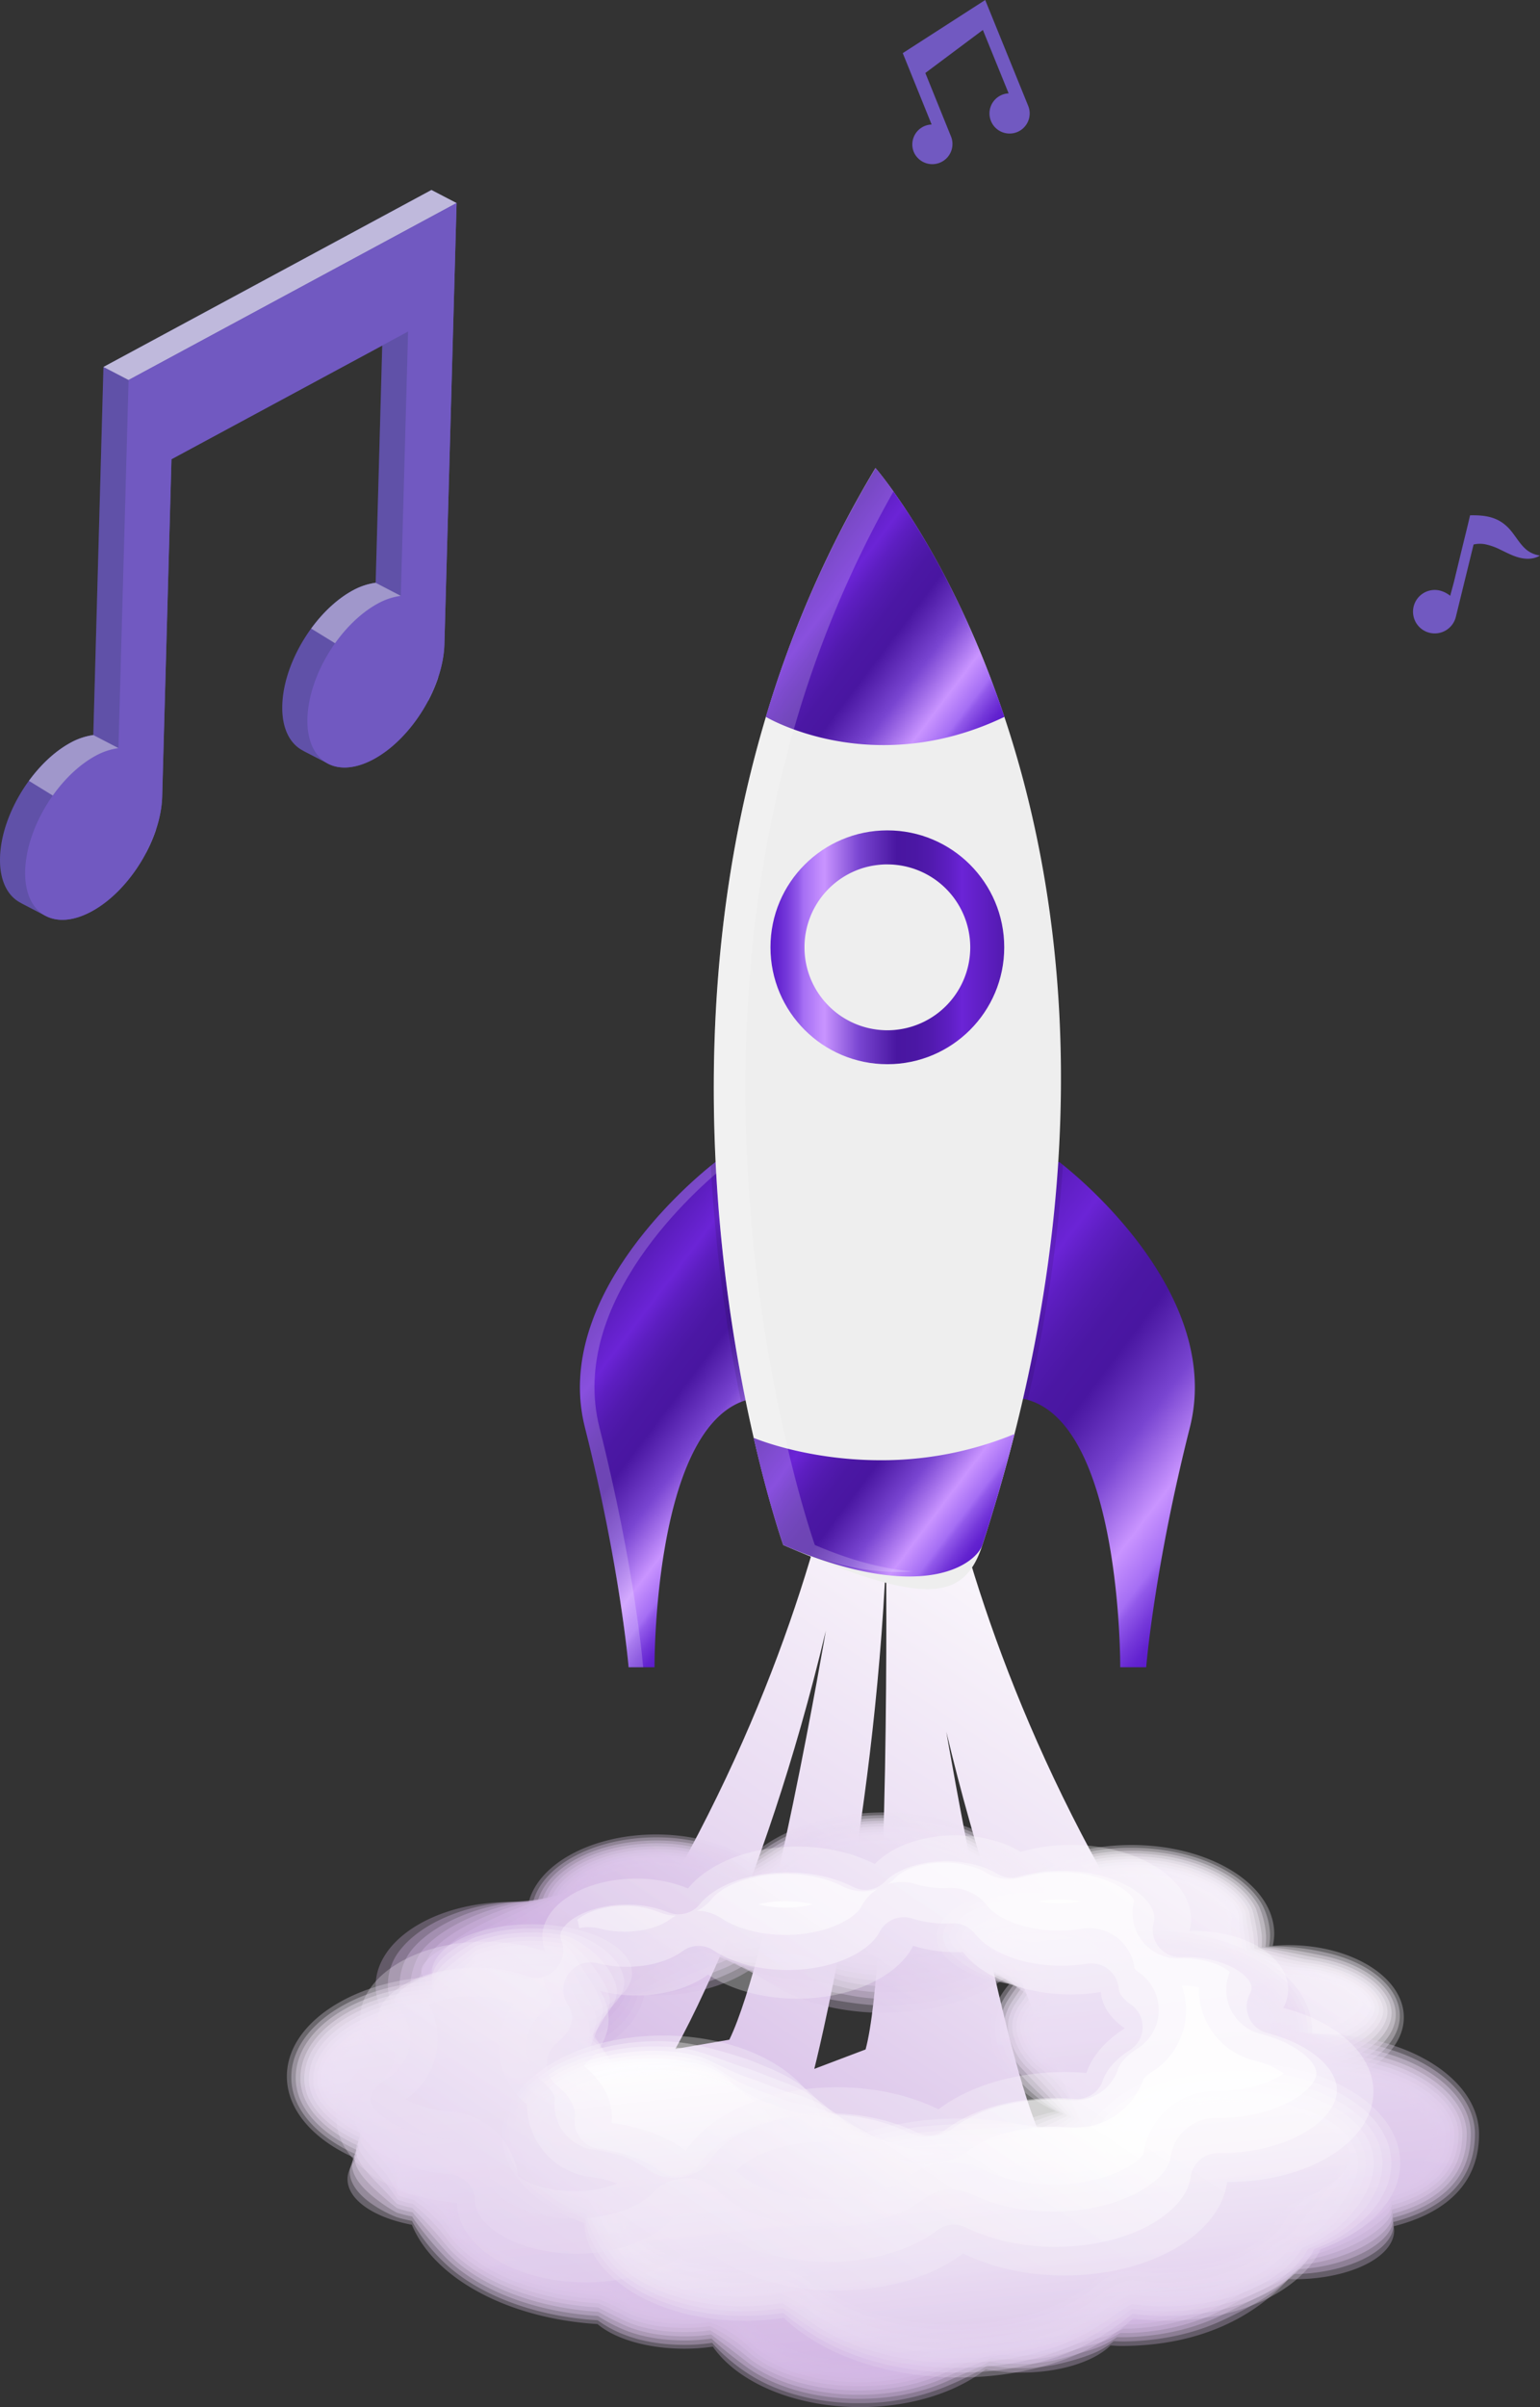 <svg id="ROCKET_MUSIC" data-name="ROCKET MUSIC" xmlns="http://www.w3.org/2000/svg" xmlns:xlink="http://www.w3.org/1999/xlink" viewBox="0 0 757.79 1184.08"><rect x="0" y="0" width="757.79" height="1184.08" fill="#333333" stroke="none"/><defs><style>.cls-1{fill:url(#linear-gradient);}.cls-14,.cls-2,.cls-26,.cls-38{opacity:0.3;}.cls-2{fill:url(#linear-gradient-2);}.cls-3{opacity:0.34;fill:url(#linear-gradient-3);}.cls-4{opacity:0.37;fill:url(#linear-gradient-4);}.cls-5{opacity:0.41;fill:url(#linear-gradient-5);}.cls-6{opacity:0.45;fill:url(#linear-gradient-6);}.cls-7{opacity:0.48;fill:url(#linear-gradient-7);}.cls-8{opacity:0.52;fill:url(#linear-gradient-8);}.cls-9{opacity:0.55;fill:url(#linear-gradient-9);}.cls-10{opacity:0.59;fill:url(#linear-gradient-10);}.cls-11{opacity:0.63;fill:url(#linear-gradient-11);}.cls-12{opacity:0.66;fill:url(#linear-gradient-12);}.cls-13,.cls-41{opacity:0.7;}.cls-13{fill:url(#linear-gradient-13);}.cls-14{fill:url(#linear-gradient-14);}.cls-15{opacity:0.35;fill:url(#linear-gradient-15);}.cls-16{opacity:0.39;fill:url(#linear-gradient-16);}.cls-17{opacity:0.44;fill:url(#linear-gradient-17);}.cls-18{opacity:0.48;fill:url(#linear-gradient-18);}.cls-19{opacity:0.53;fill:url(#linear-gradient-19);}.cls-20{opacity:0.57;fill:url(#linear-gradient-20);}.cls-21{opacity:0.62;fill:url(#linear-gradient-21);}.cls-22{opacity:0.66;fill:url(#linear-gradient-22);}.cls-23{opacity:0.71;fill:url(#linear-gradient-23);}.cls-24{opacity:0.75;fill:url(#linear-gradient-24);}.cls-25{opacity:0.8;fill:url(#linear-gradient-25);}.cls-26{fill:url(#linear-gradient-26);}.cls-27{opacity:0.35;fill:url(#linear-gradient-27);}.cls-28{opacity:0.41;fill:url(#linear-gradient-28);}.cls-29{opacity:0.46;fill:url(#linear-gradient-29);}.cls-30{opacity:0.52;fill:url(#linear-gradient-30);}.cls-31{opacity:0.57;fill:url(#linear-gradient-31);}.cls-32{opacity:0.63;fill:url(#linear-gradient-32);}.cls-33{opacity:0.68;fill:url(#linear-gradient-33);}.cls-34{opacity:0.74;fill:url(#linear-gradient-34);}.cls-35{opacity:0.79;fill:url(#linear-gradient-35);}.cls-36{opacity:0.85;fill:url(#linear-gradient-36);}.cls-37{opacity:0.9;fill:url(#linear-gradient-37);}.cls-38{fill:url(#linear-gradient-38);}.cls-39,.cls-53{opacity:0.4;}.cls-39{fill:url(#linear-gradient-39);}.cls-40{opacity:0.5;fill:url(#linear-gradient-40);}.cls-41{fill:url(#linear-gradient-41);}.cls-42{fill:url(#linear-gradient-42);}.cls-43,.cls-53,.cls-54{fill:#fff;}.cls-43{opacity:0.2;}.cls-43,.cls-45{isolation:isolate;}.cls-44{fill:url(#linear-gradient-43);}.cls-45{opacity:0.1;}.cls-46{fill:#eee;}.cls-47{fill:url(#linear-gradient-44);}.cls-48{fill:url(#linear-gradient-45);}.cls-49{fill:url(#linear-gradient-46);}.cls-50{fill:#7159c1;}.cls-51,.cls-52{fill:#6051a8;}.cls-52{opacity:0.15;}.cls-54{opacity:0.6;}</style><linearGradient id="linear-gradient" x1="626.86" y1="764.34" x2="365.9" y2="1150.85" gradientUnits="userSpaceOnUse"><stop offset="0.01" stop-color="#fff"/><stop offset="0.21" stop-color="#f9f5fb"/><stop offset="0.56" stop-color="#e9dbf2"/><stop offset="0.97" stop-color="#d1b4e3"/></linearGradient><linearGradient id="linear-gradient-2" x1="599.09" y1="806.87" x2="403.23" y2="1096.97" xlink:href="#linear-gradient"/><linearGradient id="linear-gradient-3" x1="597.98" y1="810.41" x2="406.2" y2="1094.45" xlink:href="#linear-gradient"/><linearGradient id="linear-gradient-4" x1="596.9" y1="813.87" x2="409.04" y2="1092.11" xlink:href="#linear-gradient"/><linearGradient id="linear-gradient-5" x1="595.87" y1="817.23" x2="411.73" y2="1089.97" xlink:href="#linear-gradient"/><linearGradient id="linear-gradient-6" x1="594.85" y1="820.44" x2="414.15" y2="1088.08" xlink:href="#linear-gradient"/><linearGradient id="linear-gradient-7" x1="593.85" y1="823.57" x2="416.46" y2="1086.3" xlink:href="#linear-gradient"/><linearGradient id="linear-gradient-8" x1="592.2" y1="826.07" x2="417.81" y2="1084.37" xlink:href="#linear-gradient"/><linearGradient id="linear-gradient-9" x1="590.17" y1="828.07" x2="418.38" y2="1082.52" xlink:href="#linear-gradient"/><linearGradient id="linear-gradient-10" x1="587.8" y1="829.56" x2="418.15" y2="1080.84" xlink:href="#linear-gradient"/><linearGradient id="linear-gradient-11" x1="585.45" y1="830.69" x2="417.33" y2="1079.7" xlink:href="#linear-gradient"/><linearGradient id="linear-gradient-12" x1="582.06" y1="830.82" x2="415" y2="1078.25" xlink:href="#linear-gradient"/><linearGradient id="linear-gradient-13" x1="578.28" y1="830.56" x2="412.06" y2="1076.75" xlink:href="#linear-gradient"/><linearGradient id="linear-gradient-14" x1="427.6" y1="776.82" x2="477.98" y2="1238.36" xlink:href="#linear-gradient"/><linearGradient id="linear-gradient-15" x1="428.22" y1="781.71" x2="477.78" y2="1235.8" xlink:href="#linear-gradient"/><linearGradient id="linear-gradient-16" x1="428.82" y1="786.59" x2="477.57" y2="1233.26" xlink:href="#linear-gradient"/><linearGradient id="linear-gradient-17" x1="429.4" y1="791.46" x2="477.35" y2="1230.72" xlink:href="#linear-gradient"/><linearGradient id="linear-gradient-18" x1="429.97" y1="796.32" x2="477.11" y2="1228.2" xlink:href="#linear-gradient"/><linearGradient id="linear-gradient-19" x1="430.51" y1="801.18" x2="476.85" y2="1225.68" xlink:href="#linear-gradient"/><linearGradient id="linear-gradient-20" x1="431.04" y1="806.03" x2="476.57" y2="1223.17" xlink:href="#linear-gradient"/><linearGradient id="linear-gradient-21" x1="431.55" y1="810.88" x2="476.28" y2="1220.67" xlink:href="#linear-gradient"/><linearGradient id="linear-gradient-22" x1="432.04" y1="815.73" x2="475.97" y2="1218.17" xlink:href="#linear-gradient"/><linearGradient id="linear-gradient-23" x1="432.52" y1="820.57" x2="475.65" y2="1215.68" xlink:href="#linear-gradient"/><linearGradient id="linear-gradient-24" x1="432.99" y1="825.4" x2="475.32" y2="1213.2" xlink:href="#linear-gradient"/><linearGradient id="linear-gradient-25" x1="433.43" y1="830.24" x2="474.96" y2="1210.72" xlink:href="#linear-gradient"/><linearGradient id="linear-gradient-26" x1="482.41" y1="992.66" x2="515.25" y2="1294.22" xlink:href="#linear-gradient"/><linearGradient id="linear-gradient-27" x1="481.48" y1="995.91" x2="513.43" y2="1289.35" gradientUnits="userSpaceOnUse"><stop offset="0" stop-color="#fff"/><stop offset="0.01" stop-color="#fff"/><stop offset="0.21" stop-color="#f9f5fb"/><stop offset="0.56" stop-color="#e9dbf2"/><stop offset="0.97" stop-color="#d1b4e3"/></linearGradient><linearGradient id="linear-gradient-28" x1="480.57" y1="998.89" x2="511.68" y2="1284.59" xlink:href="#linear-gradient-27"/><linearGradient id="linear-gradient-29" x1="479.69" y1="1001.64" x2="510" y2="1279.94" xlink:href="#linear-gradient-27"/><linearGradient id="linear-gradient-30" x1="478.88" y1="1004.15" x2="508.42" y2="1275.4" xlink:href="#linear-gradient-27"/><linearGradient id="linear-gradient-31" x1="478.16" y1="1006.43" x2="506.97" y2="1270.95" xlink:href="#linear-gradient-27"/><linearGradient id="linear-gradient-32" x1="477.58" y1="1008.49" x2="505.69" y2="1266.57" xlink:href="#linear-gradient-27"/><linearGradient id="linear-gradient-33" x1="477.23" y1="1010.37" x2="504.66" y2="1262.25" xlink:href="#linear-gradient-27"/><linearGradient id="linear-gradient-34" x1="477.54" y1="1012.06" x2="504.32" y2="1257.91" xlink:href="#linear-gradient-27"/><linearGradient id="linear-gradient-35" x1="478.36" y1="1013.62" x2="504.49" y2="1253.56" xlink:href="#linear-gradient-27"/><linearGradient id="linear-gradient-36" x1="479.97" y1="1015.04" x2="505.47" y2="1249.14" xlink:href="#linear-gradient-27"/><linearGradient id="linear-gradient-37" x1="483.1" y1="1016.2" x2="507.97" y2="1244.6" xlink:href="#linear-gradient-27"/><linearGradient id="linear-gradient-38" x1="477.16" y1="998.31" x2="250.97" y2="1333.33" xlink:href="#linear-gradient"/><linearGradient id="linear-gradient-39" x1="469.88" y1="1001.66" x2="261.42" y2="1310.41" xlink:href="#linear-gradient"/><linearGradient id="linear-gradient-40" x1="467" y1="995.95" x2="270.42" y2="1287.11" xlink:href="#linear-gradient"/><linearGradient id="linear-gradient-41" x1="463.71" y1="1002.16" x2="287.02" y2="1263.85" xlink:href="#linear-gradient"/><linearGradient id="linear-gradient-42" x1="410.01" y1="761.69" x2="303.84" y2="681.44" gradientUnits="userSpaceOnUse"><stop offset="0" stop-color="#5c1ccc"/><stop offset="0.03" stop-color="#6323d0"/><stop offset="0.07" stop-color="#7538da"/><stop offset="0.12" stop-color="#9259ea"/><stop offset="0.14" stop-color="#a56ef4"/><stop offset="0.23" stop-color="#c994ff"/><stop offset="0.28" stop-color="#ae7af0"/><stop offset="0.38" stop-color="#7945d1"/><stop offset="0.54" stop-color="#4916a1"/><stop offset="0.62" stop-color="#4b17a4"/><stop offset="0.69" stop-color="#521aaf"/><stop offset="0.76" stop-color="#5d1ec1"/><stop offset="0.82" stop-color="#6b24d6"/><stop offset="0.94" stop-color="#5b1dbd"/><stop offset="1" stop-color="#531ab0"/></linearGradient><linearGradient id="linear-gradient-43" x1="637.89" y1="780.28" x2="483.94" y2="663.91" xlink:href="#linear-gradient-42"/><linearGradient id="linear-gradient-44" x1="379.13" y1="465.96" x2="494.15" y2="465.96" xlink:href="#linear-gradient-42"/><linearGradient id="linear-gradient-45" x1="515.01" y1="383.09" x2="415.78" y2="308.08" xlink:href="#linear-gradient-42"/><linearGradient id="linear-gradient-46" x1="506.24" y1="788.59" x2="408.86" y2="714.98" xlink:href="#linear-gradient-42"/></defs><title>rocketmusic</title><path id="fire" class="cls-1" d="M537.36,1079c-20.27-41.65-47.49-201.22-47.49-201.22C519,999.73,556.93,1071,563.09,1082.11h97C482,871.66,476.47,662.8,476.47,662.8H447.68s-5.53,208.86-183.59,419.31h291ZM356.5,1033.8S398.84,961,430.6,828c0,0-27.23,159.57-47.5,201.22Zm93.65.21-25.25,9.57s29.39-115.3,35.35-252C460.25,791.6,462.15,989.27,450.15,1034Z" transform="translate(-24.21 -25.92)"/><g id="smoke"><path class="cls-2" d="M658.13,982.7c-2.59,0-5.12.14-7.62.35a27.57,27.57,0,0,0,.71-5.88c0-24.15-31.43-43.72-70.21-43.72-19.52,0-37.17,5-49.9,13-12.4-17.11-40-29-72.1-29-28,0-52.52,9.07-66.58,22.72-11.54-7.33-27.6-11.9-45.39-11.9-31.85,0-58.15,14.61-62.75,33.64-2.93-.24-5.91-.42-9-.42-36.58,0-66.23,18.47-66.23,41.24s29.65,41.24,66.23,41.24c34.14,0,62.24-16.09,65.83-36.76,1.93.11,3.89.19,5.87.19,18.51,0,35.12-5,46.74-12.82,14.26,12.92,38.14,21.4,65.23,21.4,24.32,0,46.05-6.84,60.57-17.59,12,13.45,35,22.56,61.43,22.56a110.46,110.46,0,0,0,20.27-1.86c.76,19.16,25.89,34.55,56.85,34.55,31.43,0,56.91-15.86,56.91-35.44S689.56,982.7,658.13,982.7Z" transform="translate(-24.21 -25.92)"/><path class="cls-3" d="M278.13,961.29c2.8-.12,5.62-.14,8.47-.08,3.84-14.09,20.49-25.74,42.66-29.88a98.14,98.14,0,0,1,19.05-1.63,91.6,91.6,0,0,1,28.25,4.66,87.41,87.41,0,0,1,15.86,7.13,99.92,99.92,0,0,1,14-9.8c13.44-7.87,31.85-12.92,52.57-12.92,22.65,0,42.71,6.05,56.35,15.32a80,80,0,0,1,15.75,13.72,121.08,121.08,0,0,1,11.23-5.51A98.83,98.83,0,0,1,581,934.83c30.13,0,55.18,12,64.2,27.85h0c.24.41.46.86.68,1.34a34.24,34.24,0,0,1,3.3,13.57,30.27,30.27,0,0,1-.5,5.72c2.35,0,4.74,0,7.21.11a125.87,125.87,0,0,1,20.93,3l2,.48c2.16.54,4.22,1.17,6.2,1.84,16.94,5.79,28,16.83,28,28.71,0,10.51-8.77,20.63-22.91,26.52a82.92,82.92,0,0,1-35.1,5.7,91.37,91.37,0,0,1-17.64-3.27,123.37,123.37,0,0,1-14-4.47c-1.27-.5-2.51-1-3.7-1.54a48.93,48.93,0,0,1-13-8.27c-5.07-4.58-8.27-10-9-15.86a105.55,105.55,0,0,1-20.18,1c-2.43-.12-4.8-.35-7.09-.64-6.16-.79-12.26-1.9-18-3.16-4.66-1-9.12-2.14-13.21-3.46A62.87,62.87,0,0,1,516,997a80.8,80.8,0,0,1-18.36,9.19,113.25,113.25,0,0,1-42.52,6.06c-2.94-.13-5.81-.39-8.6-.74-5.37-.69-10.69-1.53-15.81-2.47-4.36-.81-8.59-1.68-12.55-2.69A78.76,78.76,0,0,1,389.76,993c-.68.41-1.38.82-2.1,1.21-1.26.7-2.57,1.36-3.92,2l-1.15.53a128.89,128.89,0,0,1-28.52,9.12,84.2,84.2,0,0,1-10.18,1.23c-1.94.12-3.87.13-5.81.12-2.19,9.05-9.37,17.32-20.11,23-13.21,7-30,9.76-46.62,9.31-33.24-.88-57.85-18.42-56.22-39.2a27.36,27.36,0,0,1,4.62-13.4,32.73,32.73,0,0,1,2.32-3C232.73,971.35,254.16,962.31,278.13,961.29Z" transform="translate(-24.21 -25.92)"/><path class="cls-4" d="M280.93,961.15c2.55-.24,5.21-.44,8-.57,4.06-13.22,20.36-24.32,42.13-28a96,96,0,0,1,18.53-1.34,87.62,87.62,0,0,1,27.37,4.91,117.81,117.81,0,0,1,15.48,6.76c4.21-3.08,9-6.29,14.18-9.45,12.88-7.91,31.25-13.27,52.41-13.27,23.11,0,43.19,6.42,56.11,15.77a143.09,143.09,0,0,1,16,13.28c3.52-1.75,7.33-3.52,11.3-5.31,10.84-4.85,24.25-7.67,38.6-7.67,30.09,0,54.44,12.21,62.56,27.19h0a8.21,8.21,0,0,1,.6,1.32,42.77,42.77,0,0,1,3,13.28,35.29,35.29,0,0,1-.29,5.56c2.2.13,4.46.29,6.81.57,7,.83,14,2.14,20.52,3.5l2,.42c2.18.47,4.21,1,6.16,1.63,17.51,5.34,28.63,16.2,28.63,27.14,0,9.71-9.05,19.87-24.08,25.18-12.1,3.87-24.24,5.23-35,3.82-5.45-.72-11-2.86-16.72-4.61-4.82-1.47-9.56-3-14-4.51-1.27-.44-2.52-.89-3.74-1.35a50.87,50.87,0,0,1-13.34-7.29c-5.29-4.11-8.83-9.1-10.11-14.5a102.08,102.08,0,0,1-20.08.07c-2.42-.25-4.74-.62-6.94-1.06-6-1.18-12.09-2.45-17.9-3.59-4.66-.92-9.15-1.73-13.22-2.67a64.39,64.39,0,0,1-23.45-10.58,81.46,81.46,0,0,1-18.63,8.49,110.65,110.65,0,0,1-42.57,4.43c-2.91-.27-5.74-.69-8.46-1.2-5.26-1-10.59-2-15.73-2.81-4.37-.72-8.61-1.33-12.56-2a78.46,78.46,0,0,1-28.7-11.16c-.71.37-1.42.74-2.15,1.09q-1.94.94-4,1.77l-1.16.47c-8.73,3.43-18.52,7.45-27.88,10.06a66.6,66.6,0,0,1-9.83,1.93c-1.89.23-3.81.32-5.75.41-2.72,8.54-10.21,16.43-21.28,21.42-14.5,6.53-31.33,7.38-46.34,6.49-29.9-1.76-49.5-18.19-46.22-37.16a26.93,26.93,0,0,1,4.87-12,33.61,33.61,0,0,1,2.27-2.74C238.85,971.86,259.12,963.2,280.93,961.15Z" transform="translate(-24.21 -25.92)"/><path class="cls-5" d="M283.72,961c2.31-.36,4.81-.75,7.5-1.07,4.28-12.36,20.23-22.89,41.6-26.2a95.29,95.29,0,0,1,18-1.06,84.39,84.39,0,0,1,26.5,5.16c5.4,2.06,10.53,4.22,15.09,6.41,4.37-2.74,9.28-5.85,14.34-9.11,12.34-7.94,30.65-13.62,52.25-13.62,23.57,0,43.66,6.81,55.87,16.22,5.9,4.56,11.55,9,16.23,12.83,3.58-1.55,7.43-3.25,11.37-5.09,10.7-5,24.16-7.89,38.53-7.89,30,0,53.7,12.39,60.92,26.55h0a5.4,5.4,0,0,1,.51,1.29,57.82,57.82,0,0,1,2.7,13,44,44,0,0,1-.09,5.4c2.05.31,4.18.61,6.4,1,6.67,1.26,13.57,2.75,20.12,4l2,.37c2.19.4,4.2.9,6.12,1.41,18.1,4.87,29.28,15.58,29.28,25.58,0,8.9-9.32,19.11-25.23,23.83-13.32,3.44-25.49,4-35,1.94-5-1.08-10.17-3.94-15.79-5.94-4.73-1.67-9.49-3.19-14-4.55l-3.78-1.15a53.37,53.37,0,0,1-13.66-6.32c-5.51-3.65-9.39-8.19-11.18-13.14a97.19,97.19,0,0,1-20-.83,64.22,64.22,0,0,1-6.8-1.47c-5.83-1.58-11.92-3-17.77-4-4.66-.82-9.16-1.33-13.23-1.89a66,66,0,0,1-23.74-8.18,82.09,82.09,0,0,1-18.92,7.79,107.75,107.75,0,0,1-42.6,2.79,76.73,76.73,0,0,1-8.33-1.65,159.32,159.32,0,0,0-15.65-3.14c-4.37-.64-8.62-1-12.56-1.37a77.45,77.45,0,0,1-29-8.94c-.72.34-1.45.66-2.19,1-1.32.55-2.67,1.07-4.05,1.55l-1.19.42c-8.95,3.07-18.61,7.63-27.23,11a51.74,51.74,0,0,1-9.49,2.61c-1.84.34-3.74.53-5.68.72-3.25,8-11.07,15.49-22.45,19.8-15.82,6-32.69,5-46.07,3.68-26.53-2.63-41.22-17.73-36.21-35.13,1.06-3.68,2.32-7.36,5.12-10.65a31.26,31.26,0,0,1,2.23-2.43C245,972.37,264.1,964.08,283.72,961Z" transform="translate(-24.21 -25.92)"/><path class="cls-6" d="M286.51,960.88c2.08-.48,4.41-1.06,7-1.57,4.5-11.49,20.1-21.45,41.07-24.35a93.7,93.7,0,0,1,17.49-.77,80.42,80.42,0,0,1,25.62,5.41c5.2,2.1,10.2,4.13,14.71,6a157.7,157.7,0,0,0,14.5-8.76c11.79-8,30.05-14,52.09-14,24,0,44.12,7.19,55.63,16.66,5.73,4.72,11.51,9,16.47,12.39,3.65-1.36,7.53-3,11.44-4.89C553.12,942,566.62,939,581,939c30,0,53,12.56,59.28,25.89h0a4.55,4.55,0,0,1,.42,1.27,89.23,89.23,0,0,1,2.4,12.7c.14,1.79.14,3.53.12,5.24,1.89.48,3.9.94,6,1.49,6.38,1.69,13.18,3.35,19.7,4.42.66.11,1.31.22,2,.31,2.2.33,4.19.77,6.08,1.21,18.7,4.37,29.94,14.94,29.94,24,0,8.1-9.6,18.35-26.4,22.48-14.53,3-26.43,1-34.91.07a132.78,132.78,0,0,0-14.88-7.28,120.14,120.14,0,0,0-14-4.59c-1.3-.34-2.58-.66-3.83-1a56.58,56.58,0,0,1-14-5.34c-5.74-3.18-10-7.27-12.26-11.78a92.63,92.63,0,0,1-19.91-1.73,54.27,54.27,0,0,1-6.65-1.89,100,100,0,0,0-17.64-4.46,120,120,0,0,0-13.24-1.1,67.67,67.67,0,0,1-24-5.79,83.85,83.85,0,0,1-19.19,7.1,105.11,105.11,0,0,1-42.65,1.14,65.76,65.76,0,0,1-8.19-2.1,88.26,88.26,0,0,0-15.58-3.47,104.42,104.42,0,0,0-12.55-.72,76,76,0,0,1-29.36-6.7l-2.23.86c-1.35.48-2.72.93-4.12,1.34l-1.2.36c-9.18,2.7-18.69,7.77-26.58,11.95a41.14,41.14,0,0,1-9.15,3.31c-1.79.44-3.67.72-5.61,1-3.78,7.49-12,14.51-23.64,18.19-17.17,5.41-34,2.64-45.78.86-23.14-3.49-35.94-18.6-26.21-33.09a19.51,19.51,0,0,1,5.36-9.28c.69-.71,1.4-1.43,2.19-2.12C251.13,972.88,269.08,964.94,286.51,960.88Z" transform="translate(-24.21 -25.92)"/><path class="cls-7" d="M289.3,960.75c1.84-.61,4-1.37,6.54-2.07,4.72-10.63,20-20,40.54-22.51a91.18,91.18,0,0,1,17-.48,76.66,76.66,0,0,1,24.75,5.66c5,2.13,9.86,4,14.32,5.68a85.11,85.11,0,0,0,14.66-8.41c11.25-8,29.45-14.32,51.93-14.32,24.48,0,44.57,7.61,55.39,17.12a96.75,96.75,0,0,0,16.72,11.93,76.4,76.4,0,0,0,11.5-4.68c10.43-5.26,24-8.3,38.39-8.3,30,0,52.23,12.75,57.65,25.24h0a4.22,4.22,0,0,1,.33,1.25c.64,4.06,1.66,8.21,2.09,12.41.18,1.74.26,3.42.33,5.07,1.74.66,3.62,1.27,5.6,2a104.43,104.43,0,0,0,19.29,4.87c.65.09,1.29.19,1.93.26,2.22.26,4.18.62,6,1,19.31,3.86,30.59,14.32,30.59,22.45,0,7.3-9.87,17.59-27.55,21.13-15.76,2.59-27.57-.63-34.85-1.8a65.92,65.92,0,0,0-14-8.61,72.26,72.26,0,0,0-14-4.64c-1.31-.29-2.6-.54-3.87-.77a60,60,0,0,1-14.28-4.37c-5.95-2.71-10.52-6.35-13.33-10.42a86.52,86.52,0,0,1-19.82-2.62,48.12,48.12,0,0,1-6.5-2.3,65.7,65.7,0,0,0-17.51-4.9,70.2,70.2,0,0,0-13.26-.31,69.33,69.33,0,0,1-24.34-3.39,85.46,85.46,0,0,1-19.46,6.39,102.1,102.1,0,0,1-42.69-.5,59.43,59.43,0,0,1-8.06-2.55,61.24,61.24,0,0,0-15.5-3.8,66.77,66.77,0,0,0-12.55-.07c-9.7.75-20.16-1.1-29.68-4.47-.75.26-1.51.51-2.29.74-1.37.42-2.76.8-4.17,1.13l-1.23.3c-9.41,2.34-18.75,7.87-25.93,12.9a32.7,32.7,0,0,1-8.8,4,56.49,56.49,0,0,1-5.55,1.31c-4.31,7-12.87,13.5-24.81,16.58-18.54,4.79-35.33.29-45.51-2-19.7-4.33-28.36-18.64-16.2-31.06a18.2,18.2,0,0,1,5.61-7.9c.68-.6,1.37-1.23,2.14-1.8C257.3,973.4,274.08,965.78,289.3,960.75Z" transform="translate(-24.21 -25.92)"/><path class="cls-8" d="M292.1,960.61c1.6-.73,3.6-1.67,6-2.56,4.95-9.77,19.84-18.6,40-20.67a89.49,89.49,0,0,1,16.46-.2,72.81,72.81,0,0,1,23.87,5.91,120.56,120.56,0,0,0,13.94,5.32,57.24,57.24,0,0,0,14.81-8.06c10.73-8,28.85-14.66,51.78-14.66,24.94,0,45,8,55.15,17.56a61.31,61.31,0,0,0,17,11.49,53.61,53.61,0,0,0,11.57-4.48c10.3-5.39,23.9-8.5,38.32-8.5,29.9,0,51.5,12.92,56,24.58h0a3.51,3.51,0,0,1,.24,1.23c.37,4,1.28,8,1.79,12.12.21,1.68.37,3.32.54,4.91,1.59.83,3.33,1.6,5.19,2.43a67.5,67.5,0,0,0,18.89,5.34l1.92.2c2.22.19,4.16.48,6,.78,19.93,3.3,31.25,13.69,31.25,20.88,0,6.5-10.15,16.83-28.72,19.78-17,2.16-28.7-2.27-34.79-3.68a43.94,43.94,0,0,0-13-9.94,52.14,52.14,0,0,0-13.95-4.68c-1.32-.24-2.63-.43-3.91-.58a63.75,63.75,0,0,1-14.59-3.39,36.58,36.58,0,0,1-14.42-9.06,81.09,81.09,0,0,1-19.72-3.52,41.2,41.2,0,0,1-6.36-2.72,47.45,47.45,0,0,0-30.64-4.86c-7.94,1.3-16.55.62-24.64-1a87,87,0,0,1-19.74,5.69c-14.46,2.37-29.68,1.64-42.74-2.14a54.28,54.28,0,0,1-7.92-3A46.86,46.86,0,0,0,412.24,987a48.56,48.56,0,0,0-12.56.58c-9.35,1.57-20,.51-30-2.23-.76.22-1.54.43-2.33.62-1.4.35-2.81.65-4.24.92l-1.24.24c-9.65,2-18.84,7.9-25.29,13.84a26.63,26.63,0,0,1-8.46,4.7,53.07,53.07,0,0,1-5.48,1.62c-4.84,6.45-13.78,12.45-26,15-19.92,4.1-36.6-2-45.23-4.77-16.22-5.1-20.8-18.67-6.2-29a17.5,17.5,0,0,1,5.86-6.53c.67-.49,1.35-1,2.1-1.49C263.48,973.92,279.09,966.59,292.1,960.61Z" transform="translate(-24.21 -25.92)"/><path class="cls-9" d="M294.89,960.48a43.92,43.92,0,0,1,5.56-3.06c5.17-8.9,19.71-17.17,39.48-18.83a87.51,87.51,0,0,1,15.94.09,69.06,69.06,0,0,1,23,6.16,70.66,70.66,0,0,0,13.55,4.95,43.07,43.07,0,0,0,15-7.71c10.2-8,28.25-15,51.62-15,25.4,0,45.45,8.45,54.92,18a44.89,44.89,0,0,0,17.19,11,41.44,41.44,0,0,0,11.64-4.27c10.16-5.52,23.81-8.71,38.25-8.71,29.85,0,50.76,13.1,54.37,23.94h0a3.13,3.13,0,0,1,.15,1.2A101.62,101.62,0,0,0,637,980.12c.25,1.62.48,3.2.74,4.74a54.37,54.37,0,0,0,4.8,2.89,48.94,48.94,0,0,0,18.48,5.8c.63.06,1.27.11,1.9.14,2.23.12,4.15.34,5.95.58,20.55,2.71,31.9,13.06,31.9,19.3,0,5.7-10.41,16.08-29.88,18.44-18.18,1.73-29.83-3.91-34.72-5.55a33.45,33.45,0,0,0-12.11-11.28,40.88,40.88,0,0,0-14-4.72c-1.34-.19-2.66-.32-4-.38a69.54,69.54,0,0,1-14.9-2.42,42.3,42.3,0,0,1-15.49-7.7,76.22,76.22,0,0,1-19.63-4.42,37.92,37.92,0,0,1-6.22-3.13,39.28,39.28,0,0,0-17.25-5.77,38.31,38.31,0,0,0-13.27,1.26c-7.67,2.07-16.41,2.25-24.94,1.4a89.79,89.79,0,0,1-20,5c-14.83,1.91-30.15.57-42.78-3.78a51,51,0,0,1-7.79-3.46,37.94,37.94,0,0,0-15.35-4.46A38.48,38.48,0,0,0,396,983.83c-9,2.36-19.86,2.12-30.32,0-.79.18-1.58.35-2.38.51-1.43.28-2.86.51-4.31.7l-1.25.19c-9.89,1.58-19,7.89-24.64,14.79-1.38,1.68-4.2,3.66-8.12,5.39a50.07,50.07,0,0,1-5.41,1.91c-5.37,5.93-14.7,11.39-27.17,13.36-21.3,3.38-37.82-4.33-44.95-7.58-12.67-5.77-13.22-18.71,3.82-27a17.51,17.51,0,0,1,6.1-5.15c.66-.38,1.33-.8,2.05-1.18C269.69,974.47,284.1,967.35,294.89,960.48Z" transform="translate(-24.21 -25.92)"/><path class="cls-10" d="M297.68,960.34a28.28,28.28,0,0,1,5.08-3.56c5.39-8,19.58-15.74,38.95-17a85.45,85.45,0,0,1,15.43.38,65.76,65.76,0,0,1,22.11,6.41,49,49,0,0,0,13.17,4.59,34.94,34.94,0,0,0,15.13-7.37c9.68-8,27.65-15.35,51.46-15.35,25.85,0,45.87,8.89,54.68,18.45a35.49,35.49,0,0,0,17.43,10.6,34.2,34.2,0,0,0,11.71-4.07c10-5.66,23.73-8.91,38.18-8.91,29.8,0,50,13.27,52.73,23.28h0a3.28,3.28,0,0,1,.07,1.18A55.45,55.45,0,0,0,635,980.54c.28,1.57.58,3.1.94,4.58a39.18,39.18,0,0,0,4.39,3.35,37.87,37.87,0,0,0,18.07,6.26q.95.07,1.89.09c2.25,0,4.15.19,5.91.36,21.17,2.1,32.55,12.44,32.55,17.74,0,4.9-10.68,15.32-31,17.09-19.4,1.3-31-5.55-34.66-7.43A28,28,0,0,0,621.87,1010a33.7,33.7,0,0,0-14-4.76,35.75,35.75,0,0,0-4-.19,72.47,72.47,0,0,1-15.21-1.45,49.73,49.73,0,0,1-16.57-6.34,71.1,71.1,0,0,1-19.54-5.31,34.7,34.7,0,0,1-6.08-3.55,32.69,32.69,0,0,0-17.12-6.2,31.77,31.77,0,0,0-13.28,2c-7.41,2.82-16.28,3.89-25.24,3.8a92,92,0,0,1-20.28,4.3c-15.21,1.45-30.62-.52-42.83-5.42a47.67,47.67,0,0,1-7.65-3.91,31.84,31.84,0,0,0-27.82-2.9c-8.71,3.12-19.72,3.72-30.65,2.23-.8.14-1.61.27-2.42.39-1.46.21-2.92.37-4.37.49-.43,0-.85.08-1.28.13-10.12,1.19-19.17,7.85-24,15.73-1.11,1.82-3.81,4.07-7.77,6.08a49,49,0,0,1-5.35,2.22c-5.9,5.41-15.61,10.29-28.34,11.75a67,67,0,0,1-44.67-10.4c-9.12-6.21-5.65-18.74,13.82-25a19.61,19.61,0,0,1,6.35-3.78c.65-.27,1.31-.59,2-.86C275.91,975,289.08,968.06,297.68,960.34Z" transform="translate(-24.21 -25.92)"/><path class="cls-11" d="M300.48,960.21a18.77,18.77,0,0,1,4.59-4.06c5.61-7.17,19.45-14.31,38.42-15.14a84,84,0,0,1,14.91.66,62.31,62.31,0,0,1,21.24,6.67,36.16,36.16,0,0,0,12.78,4.22,29.19,29.19,0,0,0,15.29-7c9.16-8,27.05-15.7,51.3-15.7,26.31,0,46.28,9.34,54.44,18.9a29.49,29.49,0,0,0,17.67,10.15A28.91,28.91,0,0,0,542.9,955c9.89-5.79,23.64-9.12,38.11-9.12,29.76,0,49.29,13.45,51.09,22.63h0a3.42,3.42,0,0,1,0,1.16A37.94,37.94,0,0,0,633,981a41.46,41.46,0,0,0,1.15,4.42,29,29,0,0,0,4,3.81,30.84,30.84,0,0,0,17.66,6.72c.62,0,1.25.05,1.87,0,2.26,0,4.14,0,5.87.15,21.79,1.43,33.21,11.8,33.21,16.17,0,4.1-11,14.56-32.2,15.74-20.61.87-32.1-7.19-34.6-9.3a24.81,24.81,0,0,0-10.26-14,28.65,28.65,0,0,0-18-4.8,77.93,77.93,0,0,1-15.52-.47,59.74,59.74,0,0,1-17.65-5,67.14,67.14,0,0,1-19.44-6.21,32.31,32.31,0,0,1-5.93-4,28.18,28.18,0,0,0-17-6.63,27.26,27.26,0,0,0-13.29,2.83c-7.16,3.55-16.15,5.51-25.53,6.19a94.35,94.35,0,0,1-20.57,3.61c-15.58,1-31.06-1.62-42.86-7.07a45.64,45.64,0,0,1-7.52-4.36,28,28,0,0,0-15.19-5.13,27.62,27.62,0,0,0-12.55,2.55c-8.41,3.87-19.58,5.33-31,4.46-.82.11-1.64.2-2.47.28-1.49.14-3,.22-4.44.27-.43,0-.86,0-1.29.08a28.51,28.51,0,0,0-23.35,16.67c-.86,2-3.43,4.48-7.43,6.78a44.93,44.93,0,0,1-5.28,2.51c-6.43,4.9-16.51,9.19-29.51,10.14-24.06,1.77-40.23-8.55-44.4-13.21-5.67-6.34,2.9-15.24,23.83-22.92a50.79,50.79,0,0,1,6.59-2.4c.65-.16,1.3-.37,2-.55C282.14,975.66,294,968.71,300.48,960.21Z" transform="translate(-24.21 -25.92)"/><path class="cls-12" d="M303.27,960.07a13.9,13.9,0,0,1,4.11-4.55c5.83-6.31,19.32-12.88,37.89-13.3a81.33,81.33,0,0,1,14.39.95A58.62,58.62,0,0,1,380,950.08a28,28,0,0,0,12.4,3.87,25.34,25.34,0,0,0,15.44-6.67c8.67-8,26.46-16,51.15-16,26.77,0,46.68,9.79,54.2,19.34A21.26,21.26,0,0,0,543,956.63c9.76-5.93,23.55-9.34,38-9.34,29.71,0,48.55,13.63,49.45,22h0a4.23,4.23,0,0,1-.11,1.14,28.37,28.37,0,0,0,.59,11,29.35,29.35,0,0,0,1.36,4.26,24.36,24.36,0,0,0,3.59,4.27,25.93,25.93,0,0,0,17.25,7.18c.62,0,1.23,0,1.85,0,2.27-.11,4.13-.12,5.83-.07,22.4.74,33.86,11.18,33.86,14.61s-11.23,13.8-33.36,14.39c-21.82.44-33.23-8.83-34.53-11.17a23.25,23.25,0,0,0-9.34-15.29,25.1,25.1,0,0,0-18-4.65,83,83,0,0,1-15.83.51,71.66,71.66,0,0,1-18.73-3.62,63.37,63.37,0,0,1-19.35-7.11,30.9,30.9,0,0,1-5.79-4.38,24.91,24.91,0,0,0-16.86-7.07,24.42,24.42,0,0,0-13.31,3.61c-7,4.28-16,7.15-25.83,8.59a97.25,97.25,0,0,1-20.84,2.91c-15.95.49-31.5-2.73-42.91-8.71a44.73,44.73,0,0,1-7.38-4.81,24.72,24.72,0,0,0-27.67-2.26c-8.13,4.6-19.43,6.93-31.29,6.7-.83.06-1.67.12-2.51.15-1.52.07-3,.09-4.51.07-.44,0-.87,0-1.3,0a24.88,24.88,0,0,0-22.7,17.62c-.63,2.12-3.07,4.87-7.09,7.46a42.68,42.68,0,0,1-5.22,2.82c-7,4.37-17.4,8.06-30.69,8.53-25.41.9-41.76-10.39-44.12-16-2.6-6.24,9.76-16.81,33.84-20.88,1.89-.32,4-.81,6.84-1,.64-.05,1.28-.14,1.93-.23C288.36,976.34,298.85,969.36,303.27,960.07Z" transform="translate(-24.21 -25.92)"/><path class="cls-13" d="M658.13,1024c-23,0-34.37-10.47-34.48-13.06a22.39,22.39,0,0,0-22.37-21.5,23.16,23.16,0,0,0-4.13.38A87.39,87.39,0,0,1,581,991.33c-21.62,0-38-7.57-44.71-15.07a22.39,22.39,0,0,0-30-3.1c-11.16,8.26-28.82,13.19-47.24,13.19-20.34,0-39.57-6-50.2-15.61a22.41,22.41,0,0,0-27.59-1.94c-8.42,5.7-20.88,9-34.18,9-1.54,0-3.06-.06-4.56-.15-.45,0-.89,0-1.33,0a22.4,22.4,0,0,0-22,18.57c-1.1,6.35-17.1,18.2-43.76,18.2S231.5,1002,231.5,995.5s17.07-18.85,43.84-18.85c2,0,4.29.11,7.09.34.63.06,1.26.08,1.88.08a22.38,22.38,0,0,0,21.75-17.13c1.39-5.76,16.69-16.51,41-16.51,12.81,0,25,3.07,33.37,8.4A22.39,22.39,0,0,0,408,949c8.17-7.93,25.85-16.4,51-16.4,27.22,0,47.06,10.26,54,19.8A22.41,22.41,0,0,0,543,958.22c9.62-6.06,23.47-9.54,38-9.54,29.66,0,47.81,13.81,47.81,21.32h0a8.69,8.69,0,0,1-.19,1.12,22.39,22.39,0,0,0,21.87,27.16c.62,0,1.23,0,1.84-.08,2.28-.19,4.12-.27,5.79-.27,23,0,34.52,10.55,34.52,13S681.14,1024,658.13,1024Z" transform="translate(-24.21 -25.92)"/><path class="cls-14" d="M752,1075.64c0-27.21-35.42-49.27-79.12-49.27-1.06,0-2.08.08-3.12.1,0-.53.13-1,.13-1.59,0-27.21-35.42-49.26-79.12-49.26-2.51,0-5,.09-7.44.23-2.8-12-23.62-21.32-48.92-21.32-27.21,0-49.26,10.78-49.26,24.07,0,11,15.13,20.27,35.78,23.14-5.91,6.9-9.29,14.77-9.29,23.14,0,16.24,12.67,30.59,32.12,39.57-18.87,4.19-35,12-46.21,22-9-5-22.26-8.23-37-8.23-12.1,0-23.16,2.14-31.74,5.68-13.62-26.34-53.27-45.4-100.1-45.4-2.15,0-4.29.06-6.41.13C320.11,1031,315.07,1024,308,1018c16.11-4,27.18-12.08,27.18-21.49,0-13.3-22.06-24.08-49.26-24.08s-49.27,10.78-49.27,24.08a11.15,11.15,0,0,0,.18,1.73c-40.1,2.4-71.46,23.43-71.46,49,0,16.85,13.61,31.69,34.35,40.56-2.86,3.05-4.5,6.43-4.5,10,0,10.26,13.16,19,31.66,22.46,10.79,26.22,47,46.1,91.34,48.84,8.5,7.23,24.43,12.11,42.71,12.11a98.85,98.85,0,0,0,14.05-1c12.13,17.48,40,29.74,72.54,29.74,25,0,47.2-7.28,61.7-18.56a96.26,96.26,0,0,0,17.42,1.58c19.29,0,35.94-5.43,44-13.31,1.75.06,3.46.21,5.24.21,43,0,68.41-17.59,82.35-32.88.91,0,1.82.07,2.74.07,27.21,0,49.27-10.77,49.27-24.07a11.87,11.87,0,0,0-.21-2C730.58,1115.79,752,1103.62,752,1075.64Z" transform="translate(-24.21 -25.92)"/><path class="cls-15" d="M236.74,998.71c.42-5,4.42-9.73,10.36-13.85a63.27,63.27,0,0,1,10.88-6,86,86,0,0,1,27.89-4.39,94.17,94.17,0,0,1,15.55,1.26,49.1,49.1,0,0,1,18.51,8c6.48,4.64,10.85,10.32,11.42,16.25.36,3.74-1.17,7.23-3.9,10.49a36.06,36.06,0,0,1-18.2,11.41c.22.15.43.31.63.47q2.22,1.68,4.18,3.48a40.11,40.11,0,0,1,10.54,14.92c2.13,0,4.27-.06,6.41,0,23.93.46,45.53,5.91,62,14.58A176.24,176.24,0,0,1,413.69,1068c2.37,1.7,4.6,3.42,6.64,5.18a58.76,58.76,0,0,1,10.76,12.25c1.91-.72,3.93-1.38,6.05-2a87.35,87.35,0,0,1,25.77-2.74c3.88.15,7.69.46,11.36.85a126.59,126.59,0,0,1,15.84,2.59,55.17,55.17,0,0,1,9.58,3.22,90.06,90.06,0,0,1,25.5-15c6.55-2.6,13.47-5.1,20.49-7.23-1.59-.93-3.15-1.92-4.68-2.94a82.81,82.81,0,0,1-20.13-18.54,33.18,33.18,0,0,1-6.89-18.13,27.28,27.28,0,0,1,.71-8.13,31.09,31.09,0,0,1,3.78-8.79,60,60,0,0,1,4.38-6.18,81.62,81.62,0,0,1-14.45-4.94c-8.72-3.86-15.6-8.76-18.65-14.11a11.8,11.8,0,0,1-1.54-4.82c.39-6.43,6.36-12.26,15.76-16.19,8.82-3.69,20.21-5.78,32.41-5.54a95.77,95.77,0,0,1,10.71.84c17.39,2.74,31.61,10,35.73,18.48a11.29,11.29,0,0,1,.65,1.69c2.37-.13,4.76-.22,7.19-.23l2.22,0c41.54.69,74.45,21.65,74.93,46.9,0,.51-.07,1-.09,1.53,1,0,1.91,0,2.87.08l.77.09c5.45.62,11,1.58,16.52,2.75,5.68,1.18,11.29,2.49,16.59,4,.88.25,2,.53,2.83.82,25.46,7.59,42.69,23.83,42.69,41.78,0,25.92-19.5,38-40.16,43.36a11,11,0,0,1,.1,1.82,11.82,11.82,0,0,1-1.22,4.67c-5.07,10.15-23.74,18.23-45.32,19.07-.91,0-1.81,0-2.74.06a81.29,81.29,0,0,1-17.57,13.68c-.62.42-1.47.84-2.13,1.23-4.56,2.69-9.69,5.26-15.13,7.8-12.45,5.81-28.3,10.08-48.3,10.43-1.79,0-3.52-.09-5.29-.13a38.1,38.1,0,0,1-9.68,5.82c-.54.24-1.1.46-1.66.68s-1.38.52-2.1.77l-.61.22a123.24,123.24,0,0,1-15.21,4.17,86.34,86.34,0,0,1-15.2,1.59,93.26,93.26,0,0,1-11.89-.55q-2.91-.32-5.69-.81-2.61,1.76-5.47,3.31c-1.06.57-2.16,1.15-3.27,1.71-3.86,2-8,3.84-12.33,5.63A110.49,110.49,0,0,1,447.9,1208c-1.46,0-2.92,0-4.37,0-20.87-.62-39.21-6.42-51.92-15a90.29,90.29,0,0,1-15.09-12.55c-.66-.7-1.28-1.41-1.88-2.12a94.51,94.51,0,0,1-11.65,1c-.76,0-1.53,0-2.3,0-11.16,0-21.17-1.91-28.84-4.85a56.24,56.24,0,0,1-13.55-7.25c-32.62-2-60.37-13.41-76.37-29.24a86.07,86.07,0,0,1-13.7-17.27c-.45-.77-.88-1.56-1.28-2.36a74.67,74.67,0,0,1-7.59-1.85,61.8,61.8,0,0,1-10.27-5.25c-7.25-4.59-12.24-10.18-12.71-16.08-.26-3.33,1.14-6.49,3.58-9.35-14.75-6.41-25.67-15.91-30.16-26.83a29.67,29.67,0,0,1-2.23-12.22c.7-24.07,30.59-44.05,69.24-46.38A8.36,8.36,0,0,1,236.74,998.71Z" transform="translate(-24.21 -25.92)"/><path class="cls-16" d="M236.88,1000.9c.86-4.55,5.2-9.08,10.92-13.28A90.15,90.15,0,0,1,258.09,981a82.64,82.64,0,0,1,27.78-4.52,91.32,91.32,0,0,1,15.58,1.3c5.63,1.55,10.64,4.84,15.1,8.88,5.58,5,9.88,11,11,16.84.71,3.68-.52,7.1-2.8,10.4-3.71,5.4-8.17,10-14.21,11.9l.65.42q2.27,1.5,4.31,3.13a41.28,41.28,0,0,1,11.41,13.55c2.13,0,4.26,0,6.41.07,24.34.86,45.83,7,61.26,16.22,7.18,4.28,14.29,8.66,20.6,12.64,2.42,1.52,4.73,3,6.83,4.5A59.26,59.26,0,0,1,433.4,1087a62.94,62.94,0,0,1,6.08-1.79,84.21,84.21,0,0,1,25.8-1.92c3.84.3,7.65.7,11.32,1,5.7.55,11.08,1.08,15.75,1.76a57.09,57.09,0,0,1,9.47,2.28,90,90,0,0,1,25.71-14.59c6.64-2.51,13.46-5.28,20.05-7.88-1.36-1-2.71-2.11-4.07-3.22a149.39,149.39,0,0,1-19.41-19,33,33,0,0,1-7.81-17.48,24.18,24.18,0,0,1,.34-8.07,27.32,27.32,0,0,1,3.79-8.77c1.33-2.1,2.78-4.18,4.33-6.22a99.44,99.44,0,0,1-13-6c-8.09-4.32-15.06-9.16-18.57-14.13a11.47,11.47,0,0,1-1.92-4.43c.78-5.88,6.65-11.27,15.76-14.74a80.31,80.31,0,0,1,31.32-4.65,89.41,89.41,0,0,1,10.27,1.07c16,3.35,29.71,10.38,34.26,18.12a9.49,9.49,0,0,1,.71,1.52q3.43-.21,6.94-.23c.72,0,1.44,0,2.15,0,40.44.62,72.1,20.79,73,44.54,0,.5,0,1,0,1.48.88.09,1.74.15,2.61.26l.68.17c4.87,1.2,10.09,2.68,15.5,4.16s11.18,2.86,16.54,4.3c.82.22,2.11.47,2.86.73,26.32,6.83,44.09,23.07,44.09,40.29,0,23.86-17.54,35.79-38.31,41.3a9.31,9.31,0,0,1,0,1.67,10.73,10.73,0,0,1-1.36,4.27c-5.39,9.44-22.95,17.45-42.46,19.12-.89.08-1.79.13-2.73.19a72.34,72.34,0,0,1-18.22,12.75c-.56.38-1.57.76-2.2,1.1-4.67,2.55-9.94,5-15.26,7.75-12.07,6.2-27.82,11.17-48.24,11.81-1.79.05-3.54,0-5.33,0a41.53,41.53,0,0,1-10,5.3c-.56.21-1.12.41-1.7.6l-2.13.69-.63.19c-4.73,1.42-9.9,3.08-15.25,4.39a77.67,77.67,0,0,1-15.23,2,90.55,90.55,0,0,1-12-.39q-2.93-.28-5.75-.75c-1.8,1-3.67,2-5.62,2.88l-3.36,1.5c-4,1.76-8.19,3.62-12.47,5.54-11.63,5.17-26,8.24-41.41,8.38-1.48,0-2.95,0-4.41,0-21.55-.56-40.08-6.76-52.14-15.5-5.68-4.11-11-8.33-15.42-12.26-.71-.63-1.38-1.26-2-1.88a93.42,93.42,0,0,1-11.57.94l-2.29,0c-11.41-.07-21.37-2.1-28.56-5a79.77,79.77,0,0,1-13.51-7.05c-33.23-2.06-61-14-75.93-29.82a159.79,159.79,0,0,1-14-16.89c-.5-.72-1-1.44-1.42-2.18a74.11,74.11,0,0,1-7.58-1.91,72.44,72.44,0,0,1-9.16-5.93c-6.62-4.91-11.81-10.43-12.75-16.08-.51-3,.64-6,2.66-8.68-14.2-6.28-24.62-15.48-28.66-25.87a27.46,27.46,0,0,1-1.76-11.67c1.37-22.52,29.81-41.47,67-43.73A6.22,6.22,0,0,1,236.88,1000.9Z" transform="translate(-24.21 -25.92)"/><path class="cls-17" d="M237,1003.09c1.32-4.18,6-8.42,11.5-12.72,3.11-2.42,6.37-4.9,9.69-7.16a79.55,79.55,0,0,1,27.67-4.66,88.27,88.27,0,0,1,15.6,1.35c4.15,1.63,7.88,5.28,11.7,9.71,4.68,5.44,8.9,11.6,10.61,17.44,1.07,3.62.15,7-1.68,10.32-3.2,5.81-6,10.67-10.24,12.38l.67.38c1.55.87,3,1.79,4.45,2.76a43.25,43.25,0,0,1,12.27,12.18c2.14,0,4.27.07,6.41.18,24.76,1.3,46.14,8.19,60.53,17.87,6.85,4.61,14,9,20.52,12.58,2.47,1.35,4.85,2.58,7,3.81a60.36,60.36,0,0,1,12,9c1.94-.61,4-1.17,6.12-1.62a81.35,81.35,0,0,1,25.84-1.11c3.8.47,7.59.94,11.27,1.25,5.66.49,11,.69,15.65.93a58.9,58.9,0,0,1,9.37,1.33,90.56,90.56,0,0,1,25.93-14.15,183.06,183.06,0,0,0,19.6-8.53c-1.14-1.11-2.28-2.29-3.47-3.5-6.19-6.27-12.91-13.19-18.68-19.38a32.94,32.94,0,0,1-8.72-16.84,21.38,21.38,0,0,1,0-8,24.66,24.66,0,0,1,3.8-8.75c1.38-2.07,2.81-4.17,4.28-6.25-3.69-2-7.51-4.57-11.55-7.14-7.47-4.75-14.5-9.57-18.49-14.14a11.44,11.44,0,0,1-2.3-4c1.17-5.34,6.95-10.26,15.75-13.29a79,79,0,0,1,30.23-3.77,85.07,85.07,0,0,1,9.83,1.3c14.55,4,27.79,10.79,32.8,17.76a9.78,9.78,0,0,1,.78,1.35c2.21-.13,4.43-.21,6.69-.22h2.07c39.35.55,69.76,19.93,71.15,42.19,0,.48,0,1,0,1.43.8.15,1.58.27,2.36.44l.6.25c4.28,1.78,9.18,3.76,14.47,5.57s11.07,3.23,16.49,4.59c.75.18,2.22.4,2.89.63,27.19,6.07,45.49,22.3,45.49,38.8,0,21.8-15.59,33.61-36.45,39.24a9.68,9.68,0,0,1-.11,1.51,10.13,10.13,0,0,1-1.49,3.87c-5.74,8.75-22.17,16.67-39.61,19.19l-2.72.32a66.21,66.21,0,0,1-18.88,11.81,22.07,22.07,0,0,1-2.25,1c-4.81,2.4-10.2,4.76-15.41,7.7-11.67,6.59-27.34,12.22-48.16,13.19-1.8.08-3.56,0-5.37,0a45.85,45.85,0,0,1-10.25,4.78c-.57.19-1.15.35-1.73.52s-1.44.4-2.18.6l-.64.17c-4.85,1.27-10,3.06-15.28,4.61a69.1,69.1,0,0,1-15.27,2.44,84.3,84.3,0,0,1-12.08-.22q-3-.26-5.82-.7c-1.86.89-3.79,1.72-5.78,2.46-1.12.41-2.27.84-3.44,1.29-4.07,1.57-8.36,3.4-12.61,5.45-11.47,5.48-26,8.76-41.61,9-1.49,0-3,0-4.45,0-22.22-.5-40.93-7.12-52.36-16-5.54-4.31-11-8.46-15.75-12-.75-.56-1.46-1.11-2.16-1.65a88.49,88.49,0,0,1-11.48.92c-.76,0-1.52,0-2.27,0-11.66-.1-21.57-2.29-28.29-5.24a139.29,139.29,0,0,1-13.46-6.85c-33.86-2.1-61.54-14.52-75.5-30.4-5.07-5.76-10-11.51-14.27-16.51-.56-.66-1.09-1.33-1.58-2a67.69,67.69,0,0,1-7.56-2c-2.72-1.94-5.35-4.27-8-6.61-6-5.21-11.35-10.66-12.79-16.07-.74-2.78.14-5.54,1.74-8-13.65-6.15-23.56-15.06-27.16-24.91a25.22,25.22,0,0,1-1.29-11.12c2-21,29-38.88,64.78-41.08A5.52,5.52,0,0,1,237,1003.09Z" transform="translate(-24.21 -25.92)"/><path class="cls-18" d="M237.15,1005.28c1.8-3.84,6.75-7.78,12.06-12.15,3.08-2.54,6.13-5.24,9.09-7.74a76.22,76.22,0,0,1,27.57-4.8A86.51,86.51,0,0,1,301.5,982c2.66,1.71,5.12,5.69,8.29,10.54,3.79,5.8,7.92,12.25,10.21,18,1.41,3.57.83,7-.57,10.24-2.67,6.27-3.79,11.36-6.27,12.87l.69.32c1.59.75,3.12,1.56,4.6,2.41a46.88,46.88,0,0,1,13.13,10.81c2.14.06,4.27.13,6.4.28,25.18,1.74,46.44,9.37,59.8,19.52a116.22,116.22,0,0,0,20.44,12.52c2.52,1.17,5,2.16,7.21,3.12A61.84,61.84,0,0,1,438,1090.1a61.51,61.51,0,0,1,6.15-1.44,77.84,77.84,0,0,1,25.87-.3c3.76.63,7.54,1.17,11.23,1.44a125.4,125.4,0,0,0,15.56.11,59.82,59.82,0,0,1,9.26.39,90.54,90.54,0,0,1,26.15-13.72,95.43,95.43,0,0,0,19.15-9.19c-.91-1.19-1.84-2.47-2.86-3.77a202.8,202.8,0,0,0-18-19.8,33.17,33.17,0,0,1-9.64-16.19,19.76,19.76,0,0,1-.42-8,22.47,22.47,0,0,1,3.82-8.73c1.41-2.06,2.83-4.18,4.23-6.29-3-2.35-6.29-5.37-10.1-8.25-6.84-5.15-13.93-10-18.42-14.15a11.82,11.82,0,0,1-2.67-3.66c1.55-4.79,7.26-9.24,15.75-11.84a78,78,0,0,1,29.13-2.88,79.47,79.47,0,0,1,9.4,1.52c13.12,4.58,25.84,11.19,31.33,17.41a9.13,9.13,0,0,1,.85,1.17c2.12-.12,4.27-.21,6.44-.21h2c38.24.49,67.43,19.08,69.25,39.85,0,.46,0,.91,0,1.37.73.21,1.42.39,2.11.61l.52.35a87.83,87.83,0,0,0,13.44,7,106,106,0,0,0,16.45,4.86c.67.15,2.32.34,2.91.54,28,5.32,46.9,21.54,46.9,37.31,0,19.75-13.65,31.43-34.61,37.18a8.15,8.15,0,0,1-.21,1.36,9.47,9.47,0,0,1-1.63,3.47c-6.1,8-21.38,15.89-36.75,19.24-.84.16-1.74.3-2.71.45a62,62,0,0,1-19.53,10.89c-.43.29-1.78.6-2.31.84-5,2.24-10.46,4.5-15.56,7.65-11.27,7-26.85,13.25-48.09,14.56-1.8.11-3.58.1-5.41.13a49.66,49.66,0,0,1-10.53,4.26c-.58.17-1.17.31-1.77.45s-1.46.34-2.21.51l-.65.15a147.17,147.17,0,0,0-15.33,4.82,62,62,0,0,1-15.29,2.88,82.81,82.81,0,0,1-12.19-.06c-2-.14-4-.37-5.87-.64-1.93.75-3.92,1.44-6,2-1.15.33-2.32.69-3.52,1.08a89.56,89.56,0,0,0-12.75,5.36c-11.3,5.81-26,9.28-41.81,9.57-1.5,0-3,0-4.49,0-22.89-.43-41.78-7.5-52.58-16.52a141.27,141.27,0,0,0-16.08-11.68l-2.29-1.41a89.5,89.5,0,0,1-11.4.9c-.76,0-1.51,0-2.26,0-11.91-.14-21.77-2.49-28-5.43-4.9-2.3-9.49-4.69-13.43-6.66-34.47-2.13-62.1-15.09-75.06-31a204,204,0,0,0-14.56-16.13c-.61-.6-1.18-1.21-1.72-1.83a66.29,66.29,0,0,1-7.55-2c-2.21-2.18-4.45-4.76-6.94-7.3-5.38-5.49-10.86-10.87-12.83-16.06a8.9,8.9,0,0,1,.82-7.36c-13.1-6-22.51-14.63-25.66-23.95a23.28,23.28,0,0,1-.82-10.57c2.65-19.41,28.25-36.3,62.55-38.44A4.42,4.42,0,0,1,237.15,1005.28Z" transform="translate(-24.21 -25.92)"/><path class="cls-19" d="M237.29,1007.47c2.33-3.52,7.52-7.13,12.62-11.59,3-2.66,5.9-5.56,8.5-8.32a73.09,73.09,0,0,1,27.46-4.94,84.49,84.49,0,0,1,15.65,1.43c1.18,1.79,2.38,6.1,4.89,11.39,2.92,6.14,6.93,12.88,9.81,18.63a13.06,13.06,0,0,1,.54,10.15c-2.1,6.77-1.59,12.07-2.3,13.36l.71.27q2.44,1,4.74,2.05a52.16,52.16,0,0,1,14,9.45c2.15.08,4.28.2,6.4.38,25.6,2.2,46.72,10.57,59.07,21.16a73,73,0,0,0,20.36,12.46c2.57,1,5.07,1.76,7.4,2.44a61.52,61.52,0,0,1,13.18,5.86,60.43,60.43,0,0,1,6.19-1.28,74.73,74.73,0,0,1,25.91.51,75.79,75.79,0,0,0,11.18,1.65,72.9,72.9,0,0,0,15.47-.72,61.75,61.75,0,0,1,9.15-.56A90.49,90.49,0,0,1,534.57,1078a63.69,63.69,0,0,0,18.7-9.84c-.67-1.28-1.4-2.65-2.25-4.05a90.74,90.74,0,0,0-17.23-20.22,33.8,33.8,0,0,1-10.56-15.55,18,18,0,0,1-.79-7.89,20.74,20.74,0,0,1,3.82-8.71c1.46-2,2.86-4.17,4.19-6.31A83.08,83.08,0,0,0,521.8,996c-6.23-5.54-13.34-10.38-18.34-14.16a13.11,13.11,0,0,1-3-3.28c1.94-4.25,7.58-8.2,15.74-10.39a76.6,76.6,0,0,1,28-2,67.5,67.5,0,0,1,9,1.75c11.7,5.19,23.85,11.59,29.88,17a10.28,10.28,0,0,1,.9,1c2.05-.11,4.11-.2,6.2-.21h1.92c37.14.41,65.13,18.22,67.36,37.49.05.44.05.88.08,1.32.65.27,1.26.52,1.86.79l.43.43a51.23,51.23,0,0,0,12.43,8.39,70.68,70.68,0,0,0,16.39,5.14c.6.13,2.44.28,2.94.45,28.92,4.56,48.3,20.77,48.3,35.82,0,17.69-11.69,29.25-32.76,35.11A9,9,0,0,1,707,1115c-6.5,7.35-20.6,15.11-33.89,19.3-.83.19-1.73.37-2.71.58a59.4,59.4,0,0,1-20.18,9.95c-.37.25-1.89.51-2.38.71-5.1,2.07-10.71,4.24-15.69,7.6-10.89,7.34-26.37,14.29-48,15.94-1.81.14-3.61.16-5.45.22a56.26,56.26,0,0,1-10.82,3.74c-.6.14-1.19.26-1.8.37s-1.49.28-2.26.42l-.66.13c-5.09,1-10.31,3-15.37,5a55.71,55.71,0,0,1-15.32,3.3,82.18,82.18,0,0,1-12.29.11c-2-.12-4-.33-5.93-.59q-3,.93-6.1,1.61-1.78.38-3.6.87a60.72,60.72,0,0,0-12.9,5.27c-11.14,6.12-26,9.8-42,10.16-1.51,0-3,0-4.52,0-23.57-.37-42.63-7.88-52.81-17a76.53,76.53,0,0,0-16.41-11.38c-.83-.41-1.63-.82-2.42-1.18a86.77,86.77,0,0,1-11.32.89H359.9c-12.16-.17-22-2.7-27.72-5.62-4.74-2.39-9.31-4.73-13.38-6.46-35.09-2.17-62.66-15.68-74.63-31.55a92.77,92.77,0,0,0-14.85-15.75c-.66-.54-1.28-1.09-1.87-1.65a62.93,62.93,0,0,1-7.53-2.07c-1.7-2.41-3.54-5.23-5.83-8-4.77-5.75-10.33-11.07-12.87-16a8.24,8.24,0,0,1-.1-6.7c-12.55-5.89-21.46-14.21-24.16-23a21.36,21.36,0,0,1-.35-10c3.25-17.85,27.47-33.72,60.32-35.79A3.56,3.56,0,0,1,237.29,1007.47Z" transform="translate(-24.21 -25.92)"/><path class="cls-20" d="M237.43,1009.66c2.93-3.18,8.28-6.5,13.19-11a65.06,65.06,0,0,0,7.9-8.9c5.67-2.46,15.07-5.07,27.35-5.07a81.79,81.79,0,0,1,15.67,1.47,29.18,29.18,0,0,0,1.5,12.22c2.06,6.47,5.93,13.53,9.4,19.23a13.55,13.55,0,0,1,1.65,10.07c-1.47,7.29.6,12.77,1.67,13.84l.74.23c1.66.51,3.29,1.07,4.87,1.68a59.71,59.71,0,0,1,14.85,8.08c2.16.12,4.29.27,6.41.49,26,2.66,47,11.8,58.32,22.81a49.4,49.4,0,0,0,27.88,14.15,61.42,61.42,0,0,1,13.78,4.26c2-.45,4.08-.84,6.23-1.11a71.27,71.27,0,0,1,26,1.33,54.8,54.8,0,0,0,11.13,1.84,50.34,50.34,0,0,0,15.37-1.55,63.51,63.51,0,0,1,9-1.5,91,91,0,0,1,26.58-12.84,48,48,0,0,0,18.25-10.49,42.39,42.39,0,0,0-1.64-4.34A58.23,58.23,0,0,0,537,1043.91,34.54,34.54,0,0,1,525.55,1029a16.61,16.61,0,0,1-1.18-7.84,19.19,19.19,0,0,1,3.84-8.68,69.07,69.07,0,0,0,4.14-6.35,43.43,43.43,0,0,0-7.2-10.46c-5.63-5.92-12.75-10.8-18.26-14.18a15,15,0,0,1-3.43-2.89c2.33-3.7,7.9-7.15,15.74-8.94a75.09,75.09,0,0,1,26.95-1.1,60.37,60.37,0,0,1,8.52,2c10.27,5.81,21.83,12,28.41,16.69a8.8,8.8,0,0,1,1,.83c2-.12,3.94-.2,5.94-.21h1.85c36,.35,62.85,17.37,65.46,35.14.07.43.09.84.13,1.26.58.34,1.1.65,1.61,1l.35.51a36,36,0,0,0,11.4,9.8c4.93,2.8,10.7,4.36,16.34,5.42.54.1,2.55.22,3,.36,29.78,3.8,49.71,20,49.71,34.33,0,15.63-9.75,27.06-30.91,33a10.13,10.13,0,0,1-.42,1.06,9.23,9.23,0,0,1-1.9,2.68c-6.91,6.63-19.82,14.32-31,19.35-.81.23-1.7.46-2.7.71a57.32,57.32,0,0,1-20.83,9c-.31.21-2,.42-2.44.58-5.28,1.9-11,4-15.84,7.55-10.5,7.71-25.89,15.33-48,17.32-1.81.16-3.63.22-5.49.31a63.05,63.05,0,0,1-11.1,3.22c-.61.12-1.22.2-1.83.3l-2.3.33-.67.1c-5.22.8-10.46,2.94-15.42,5.26a50.9,50.9,0,0,1-15.35,3.73,81.21,81.21,0,0,1-12.39.27c-2-.1-4-.29-6-.54-2.07.48-4.16.89-6.27,1.18-1.21.17-2.44.4-3.68.67a46,46,0,0,0-13,5.18c-11,6.42-26,10.33-42.2,10.76-1.52,0-3.05,0-4.57,0-24.24-.31-43.45-8.28-53-17.55a52.68,52.68,0,0,0-16.74-11.09c-.87-.34-1.72-.67-2.56-.94a83.75,83.75,0,0,1-11.23.86h-2.23c-12.42-.2-22.15-2.92-27.45-5.8a96.24,96.24,0,0,0-13.34-6.27c-35.71-2.21-63.19-16.29-74.19-32.13a59.89,59.89,0,0,0-15.14-15.37q-1.07-.72-2-1.47a58.82,58.82,0,0,1-7.51-2.12,52.47,52.47,0,0,0-4.73-8.67c-4.18-6-9.75-11.29-12.91-16a8.06,8.06,0,0,1-1-6c-12-5.76-20.41-13.78-22.65-22a19.37,19.37,0,0,1,.11-9.47c3.82-16.29,26.69-31.14,58.09-33.14A3.22,3.22,0,0,1,237.43,1009.66Z" transform="translate(-24.21 -25.92)"/><path class="cls-21" d="M237.56,1011.85c3.6-2.79,9.05-5.86,13.76-10.46a44,44,0,0,0,7.3-9.49c5.29-2.42,14.65-5.21,27.25-5.21a79.35,79.35,0,0,1,15.7,1.52c-1.79,1.95-3,6.87-1.91,13,1.24,6.8,4.94,14.18,9,19.84a14.29,14.29,0,0,1,2.76,10c-.77,7.83,2.79,13.48,5.64,14.34l.76.17c1.7.39,3.37.84,5,1.33a70.34,70.34,0,0,1,15.71,6.71c2.16.15,4.29.34,6.4.59,26.43,3.14,47.24,13,57.59,24.45A41.74,41.74,0,0,0,422.76,1091a38.43,38.43,0,0,0,7.76,1.06,60.93,60.93,0,0,1,14.4,2.66c2-.39,4.1-.73,6.26-.94,9.26-.9,18.73-.14,26,2.15a43.51,43.51,0,0,0,11.08,2,39.08,39.08,0,0,0,15.29-2.38,61.67,61.67,0,0,1,8.94-2.44,90.94,90.94,0,0,1,26.79-12.41,38.49,38.49,0,0,0,17.81-11.15,29.81,29.81,0,0,0-1-4.61c-2.5-7.91-8.54-15.94-15.78-21-6-4.22-10.18-9.24-12.39-14.26a15.5,15.5,0,0,1-1.55-7.78,17.66,17.66,0,0,1,3.85-8.67,47.63,47.63,0,0,0,4.09-6.38,30.22,30.22,0,0,0-5.75-11.56,55.47,55.47,0,0,0-18.18-14.2,18,18,0,0,1-3.81-2.5c2.71-3.16,8.23-6.09,15.74-7.48a73.53,73.53,0,0,1,25.85-.22,52,52,0,0,1,8.09,2.19c8.84,6.43,19.77,12.5,26.94,16.33a11.39,11.39,0,0,1,1,.66c1.88-.11,3.78-.19,5.7-.2h1.77c35,.27,60.6,16.51,63.57,32.79.08.4.12.8.17,1.2.5.4,1,.77,1.36,1.16.09.2.17.39.27.59a28.84,28.84,0,0,0,10.37,11.22c4.79,3.11,10.57,4.75,16.29,5.69.47.08,2.66.16,3,.27,30.64,3,51.11,19.24,51.11,32.84s-7.8,24.88-29.06,31a8.32,8.32,0,0,1-.52.9,10.45,10.45,0,0,1-2,2.29c-7.37,5.89-19,13.54-28.18,19.41-.78.27-1.68.54-2.69.83-4.6,3.09-11.83,6.39-21.49,8.09-.24.17-2.11.33-2.5.45-5.46,1.69-11.23,3.72-16,7.51-10.11,8.06-25.4,16.35-47.87,18.69-1.82.19-3.65.29-5.54.39a70.85,70.85,0,0,1-11.37,2.71c-.63.09-1.25.15-1.88.22l-2.34.24-.68.08c-5.34.64-10.6,2.86-15.46,5.48-2.68,1.45-8,3.26-15.37,4.15a78.82,78.82,0,0,1-12.5.44c-2-.08-4.06-.25-6-.48-2.13.34-4.28.61-6.43.75a36.48,36.48,0,0,0-16.94,5.55c-10.82,6.73-26,10.85-42.4,11.35-1.53,0-3.07.06-4.6,0-24.92-.24-44.28-8.7-53.26-18.06a40.53,40.53,0,0,0-17.07-10.8c-.91-.27-1.8-.52-2.69-.71a81.34,81.34,0,0,1-11.15.85c-.75,0-1.49,0-2.22,0-12.67-.23-22.34-3.15-27.16-6a60.4,60.4,0,0,0-13.3-6.07c-36.33-2.25-63.72-16.9-73.76-32.71a44.44,44.44,0,0,0-15.43-15c-.76-.42-1.48-.86-2.16-1.3a56.28,56.28,0,0,1-7.49-2.17,34.31,34.31,0,0,0-3.62-9.35c-3.61-6.22-9.12-11.53-13-16a8.51,8.51,0,0,1-1.93-5.37c-11.46-5.63-19.38-13.36-21.16-21.08a17.47,17.47,0,0,1,.58-8.91c4.34-14.73,25.91-28.55,55.86-30.49A3.61,3.61,0,0,1,237.56,1011.85Z" transform="translate(-24.21 -25.92)"/><path class="cls-22" d="M237.7,1014c4.29-2.31,9.81-5.23,14.32-9.9a33.78,33.78,0,0,0,6.71-10.07c4.91-2.38,14.23-5.34,27.14-5.34a76.82,76.82,0,0,1,15.72,1.56c-3.27,2-5.71,7.26-5.31,13.89.43,7.13,3.94,14.82,8.59,20.43a15.5,15.5,0,0,1,3.88,9.89c0,8.34,5,14.17,9.61,14.82l.78.13q2.61.4,5.16,1a82.64,82.64,0,0,1,16.57,5.35c2.16.18,4.3.41,6.4.69,26.84,3.62,47.47,14.31,56.86,26.1a34.25,34.25,0,0,0,20.14,12.29,30.58,30.58,0,0,0,8,.37,60.15,60.15,0,0,1,15,1.06c2-.33,4.14-.61,6.3-.76,9.52-.69,19.07.38,26,3a34.74,34.74,0,0,0,11,2.24,32,32,0,0,0,15.2-3.2,59.6,59.6,0,0,1,8.83-3.39,91.33,91.33,0,0,1,27-12,32.25,32.25,0,0,0,17.36-11.8,25.49,25.49,0,0,0-.43-4.89c-1.61-8.31-7.45-16.63-15.06-21.46-6.29-4-10.83-8.81-13.31-13.62a14.51,14.51,0,0,1-1.92-7.72,16.42,16.42,0,0,1,3.86-8.64,38.2,38.2,0,0,0,4-6.42,24.9,24.9,0,0,0-4.3-12.67,40,40,0,0,0-18.1-14.2,23.81,23.81,0,0,1-4.2-2.12c3.11-2.62,8.57-5,15.74-6a72.33,72.33,0,0,1,24.76.66,43.52,43.52,0,0,1,7.65,2.43,83.44,83.44,0,0,0,25.48,16c.39.15.75.33,1.1.48,1.8-.1,3.61-.18,5.45-.2h1.69c33.85.21,58.38,15.66,61.68,30.44.09.39.15.77.21,1.15a14.29,14.29,0,0,1,1.11,1.34l.18.67a25.08,25.08,0,0,0,9.35,12.63c4.65,3.43,10.44,5.18,16.24,6,.4.05,2.77.09,3,.17,31.51,2.28,52.52,18.48,52.52,31.35,0,11.51-5.85,22.7-27.21,28.93-.2.25-.4.49-.63.74a11.29,11.29,0,0,1-2.17,1.89c-7.85,5.12-18.25,12.77-25.31,19.47-.77.31-1.66.63-2.69,1-4.62,2.83-12.09,5.88-22.14,7.15-.18.13-2.23.24-2.56.33-5.66,1.44-11.49,3.45-16.12,7.45-9.74,8.42-24.93,17.38-47.8,20.07-1.83.22-3.68.35-5.58.48a80.49,80.49,0,0,1-11.66,2.18c-.64.08-1.28.11-1.91.15l-2.38.15-.69.06c-5.47.48-10.77,2.75-15.5,5.7-2.41,1.49-7.76,3.53-15.41,4.57a78.39,78.39,0,0,1-12.6.61q-3.09-.11-6.09-.43c-2.2.21-4.4.33-6.59.33a31.23,31.23,0,0,0-3.85.25,31.7,31.7,0,0,0-13.32,5c-10.68,7-26.06,11.37-42.6,11.94-1.54.06-3.09.08-4.64.06-25.59-.18-45.08-9.12-53.47-18.57a33.24,33.24,0,0,0-17.41-10.51,28.59,28.59,0,0,0-2.82-.47,82,82,0,0,1-11.07.83c-.74,0-1.48,0-2.2,0-12.92-.26-22.52-3.39-26.89-6.18a43,43,0,0,0-13.25-5.87c-36.95-2.29-64.22-17.53-73.33-33.28A35.34,35.34,0,0,0,230.14,1105c-.82-.35-1.58-.73-2.31-1.11a52.65,52.65,0,0,1-7.48-2.23,27,27,0,0,0-2.51-10c-3.06-6.45-8.46-11.83-13-16a10.51,10.51,0,0,1-2.85-4.71c-10.91-5.5-18.33-12.93-19.66-20.12a15.87,15.87,0,0,1,1-8.36c4.82-13.18,25.13-26,53.63-27.84A4.37,4.37,0,0,1,237.7,1014Z" transform="translate(-24.21 -25.92)"/><path class="cls-23" d="M237.84,1016.23a36.12,36.12,0,0,0,14.89-9.33,28.26,28.26,0,0,0,6.11-10.66c4.53-2.34,13.81-5.48,27-5.48a75.32,75.32,0,0,1,15.75,1.6c-4.76,2.11-8.38,7.67-8.72,14.73-.35,7.48,2.94,15.48,8.19,21a17,17,0,0,1,5,9.81c.87,8.82,7.18,14.87,13.59,15.3l.8.08q2.66.24,5.31.6a102.23,102.23,0,0,1,17.43,4c2.16.22,4.3.48,6.4.8,27.25,4.1,47.66,15.58,56.12,27.75a29,29,0,0,0,20.06,12.23,26.08,26.08,0,0,0,8.14-.32,58.46,58.46,0,0,1,15.61-.53c2.05-.28,4.16-.5,6.32-.6,9.79-.47,19.42.92,26.06,3.77a29.71,29.71,0,0,0,11,2.44,27.64,27.64,0,0,0,15.1-4,59.67,59.67,0,0,1,8.73-4.34A91.82,91.82,0,0,1,544,1083.52a27.85,27.85,0,0,0,16.91-12.44,22.07,22.07,0,0,0,.18-5.17c-.72-8.72-6.35-17.32-14.33-21.88-6.59-3.77-11.49-8.38-14.22-13a13.83,13.83,0,0,1-2.31-7.66c.15-2.74,1.46-5.64,3.88-8.62a30.93,30.93,0,0,0,4-6.46,22.54,22.54,0,0,0-2.86-13.77,31.38,31.38,0,0,0-18-14.22,31.18,31.18,0,0,1-4.58-1.74A39.24,39.24,0,0,1,528.34,974,70.2,70.2,0,0,1,552,975.57a36.67,36.67,0,0,1,7.22,2.65,46.46,46.46,0,0,0,24,15.61c.4.1.79.22,1.17.31,1.71-.1,3.44-.17,5.19-.19h1.62c32.76.14,56.19,14.79,59.79,28.09.1.37.18.74.26,1.1a11.64,11.64,0,0,1,.85,1.51c0,.26.06.51.1.77a23.14,23.14,0,0,0,8.32,14c4.51,3.74,10.3,5.64,16.19,6.26.33,0,2.89,0,3.06.09,32.37,1.51,53.92,17.7,53.92,29.85,0,9.45-3.9,20.52-25.36,26.87-.23.2-.47.39-.73.59a16.3,16.3,0,0,1-2.3,1.49c-8.36,4.28-17.47,12-22.46,19.53-.75.34-1.64.71-2.68,1.09-4.65,2.58-12.35,5.37-22.79,6.22-.12.09-2.35.14-2.62.2-5.87,1.12-11.76,3.18-16.27,7.4-9.37,8.78-24.45,18.36-47.73,21.45-1.83.24-3.7.41-5.62.57a92.68,92.68,0,0,1-11.94,1.66c-.66,0-1.3,0-2,.07l-2.42.06-.7,0a30,30,0,0,0-15.54,5.91c-2.13,1.53-7.49,3.81-15.44,5a76.59,76.59,0,0,1-12.7.77q-3.11-.08-6.15-.37c-2.26.07-4.52,0-6.75-.1a27.16,27.16,0,0,0-3.93,0,27.72,27.72,0,0,0-13.46,4.9c-10.52,7.33-26.07,11.9-42.8,12.55-1.55.06-3.11.08-4.67.08-26.27-.13-45.88-9.56-53.7-19.1a28.42,28.42,0,0,0-17.74-10.21,26.83,26.83,0,0,0-3-.24,77.77,77.77,0,0,1-11,.81c-.73,0-1.46,0-2.18,0-13.17-.3-22.69-3.64-26.61-6.38a33.36,33.36,0,0,0-13.21-5.68c-37.57-2.32-64.7-18.15-72.88-33.85a29.46,29.46,0,0,0-16-14.25c-.86-.3-1.68-.61-2.45-.93a51,51,0,0,1-7.47-2.28,23.76,23.76,0,0,0-1.4-10.72c-2.52-6.68-7.77-12.2-13-16a15.48,15.48,0,0,1-3.76-4c-10.36-5.36-17.26-12.51-18.16-19.16a14.6,14.6,0,0,1,1.52-7.81c5.26-11.66,24.35-23.39,51.4-25.2A6.33,6.33,0,0,1,237.84,1016.23Z" transform="translate(-24.21 -25.92)"/><path class="cls-24" d="M238,1018.42a27.25,27.25,0,0,0,15.45-8.77,24.61,24.61,0,0,0,5.51-11.24c4.15-2.31,13.39-5.61,26.93-5.61a73,73,0,0,1,15.77,1.64c-6.24,2.18-11,8.09-12.12,15.56a25.31,25.31,0,0,0,7.79,21.63c3.45,3.24,5.51,6.7,6.09,9.72,1.78,9.27,9.37,15.58,17.57,15.8l.81,0c1.81,0,3.63.12,5.45.24a123.48,123.48,0,0,1,18.29,2.61c2.17.25,4.31.55,6.4.9,27.66,4.64,47.83,16.86,55.39,29.39a25.27,25.27,0,0,0,20,12.18,23.83,23.83,0,0,0,8.33-1,57.93,57.93,0,0,1,16.21-2.13c2.07-.23,4.2-.38,6.36-.43,10-.23,19.75,1.47,26.1,4.59a25.54,25.54,0,0,0,10.94,2.63,24.51,24.51,0,0,0,15-4.86,58.86,58.86,0,0,1,8.62-5.27,92.3,92.3,0,0,1,27.44-11.11,24.69,24.69,0,0,0,16.46-13.1,21.91,21.91,0,0,0,.78-5.44,25.07,25.07,0,0,0-13.6-22.3c-6.9-3.55-12.16-7.94-15.14-12.33a13.17,13.17,0,0,1-2.68-7.6c.07-2.7,1.38-5.59,3.89-8.6a26,26,0,0,0,3.94-6.49,21.92,21.92,0,0,0-1.41-14.87,26,26,0,0,0-17.94-14.24,42.71,42.71,0,0,1-5-1.35,50.77,50.77,0,0,1,15.74-3.12A67.43,67.43,0,0,1,554,977.91a30.11,30.11,0,0,1,6.78,2.87A30.84,30.84,0,0,0,583.29,996l1.22.14c1.64-.1,3.29-.17,5-.19H591c31.66.07,54,13.9,57.9,25.74.11.35.21.69.3,1a10.41,10.41,0,0,1,.6,1.69c0,.29,0,.57,0,.85a22.47,22.47,0,0,0,7.29,15.45,26.05,26.05,0,0,0,16.14,6.53c.26,0,3,0,3.09,0,33.24.76,55.33,16.94,55.33,28.36,0,7.39-1.95,18.34-23.52,24.81-.27.14-.54.29-.83.43a26.56,26.56,0,0,1-2.44,1.1c-8.87,3.37-16.68,11.2-19.6,19.58a28.15,28.15,0,0,1-2.67,1.23c-4.67,2.32-12.61,4.86-23.44,5.29-.06,0-2.46,0-2.69.06-6.09.68-12,2.92-16.41,7.36-9,9.12-24,19.39-47.65,22.82-1.84.27-3.73.48-5.67.65a106.9,106.9,0,0,1-12.22,1.15c-.67,0-1.32,0-2,0l-2.46,0h-.71a25.64,25.64,0,0,0-15.59,6.13c-1.87,1.56-7.23,4.08-15.46,5.43a73.92,73.92,0,0,1-12.81.93q-3.13,0-6.2-.31a68.47,68.47,0,0,1-6.92-.52,24.35,24.35,0,0,0-4-.17,24.69,24.69,0,0,0-13.61,4.81c-10.36,7.63-26.08,12.43-43,13.14-1.57.07-3.14.1-4.72.1-26.94-.07-46.65-10-53.92-19.61a24.94,24.94,0,0,0-18.07-9.92,22.76,22.76,0,0,0-3.09,0,76.76,76.76,0,0,1-10.91.79l-2.17,0c-13.42-.34-22.85-3.9-26.33-6.56a26.91,26.91,0,0,0-13.16-5.49c-38.19-2.36-65.17-18.79-72.45-34.43a25.36,25.36,0,0,0-16.3-13.87c-.91-.24-1.78-.49-2.6-.76a47.55,47.55,0,0,1-7.45-2.33,22.45,22.45,0,0,0-.29-11.4,27.72,27.72,0,0,0-13.08-16,28,28,0,0,1-4.68-3.39c-9.81-5.23-16.21-12.09-16.66-18.2a13.31,13.31,0,0,1,2-7.26c5.66-10.17,23.57-20.81,49.17-22.55C237.38,1018.56,237.67,1018.47,238,1018.42Z" transform="translate(-24.21 -25.92)"/><path class="cls-25" d="M447.47,1187.61c-27.61,0-47.42-10.43-54.14-20.12a22.37,22.37,0,0,0-18.39-9.63,23.39,23.39,0,0,0-3.23.23,74.53,74.53,0,0,1-10.83.78c-14.85,0-25-4.06-28.2-6.78a22.46,22.46,0,0,0-13.13-5.29c-38.81-2.4-65.6-19.43-72-35A22.4,22.4,0,0,0,231,1098.3a48.88,48.88,0,0,1-10.18-3,22.38,22.38,0,0,0-12.3-28.08c-12.41-5.31-20.76-13.33-20.76-20,0-9.88,19.18-24.81,50.4-26.67a22.4,22.4,0,0,0,20.94-20c3.77-2.27,13-5.74,26.82-5.74a70.87,70.87,0,0,1,15.79,1.68,22.4,22.4,0,0,0-8.13,38.62c3.79,3.19,6.34,6.61,7.2,9.64a22.4,22.4,0,0,0,21.54,16.28l.84,0c1.84-.06,3.71-.12,5.58-.12,41.36,0,71.65,16.75,80.21,33.29a22.35,22.35,0,0,0,28.42,10.42c6.24-2.57,14.49-4,23.21-4,10.3,0,20.07,2,26.13,5.4a22.38,22.38,0,0,0,25.82-2.85c8.51-7.6,21.35-13.59,36.17-16.89a22.39,22.39,0,0,0,4.51-42.19c-11.6-5.35-19.1-12.9-19.1-19.23,0-2.66,1.31-5.55,3.9-8.57A22.4,22.4,0,0,0,524,979.56c-1.92-.27-3.7-.6-5.33-1a71.08,71.08,0,0,1,15.73-1.67c15.34,0,25,4.27,27.82,6.43a22.4,22.4,0,0,0,21.09,14.89l1.29,0c2-.12,4.08-.2,6.16-.2,33.45,0,55.85,15.56,56.7,26.25,0,.31,0,.62-.07.93a22.39,22.39,0,0,0,22.36,23.67l3.11-.09c34.11,0,56.74,16.17,56.74,26.87,0,5.61,0,17.28-25.17,23.73A22.41,22.41,0,0,0,687.71,1119c-3.8,2.27-13,5.71-26.76,5.71l-2.74-.07a22.4,22.4,0,0,0-16.55,7.31c-10.63,11.66-30.68,25.56-65.8,25.56-.68,0-1.35,0-2-.08-.83,0-1.66-.09-2.49-.11l-.73,0a22.41,22.41,0,0,0-15.63,6.36c-2.33,2.27-12.33,6.95-28.4,6.95a73.31,73.31,0,0,1-13.34-1.2,22.48,22.48,0,0,0-17.83,4.34C484.28,1182.43,466.36,1187.61,447.47,1187.61Z" transform="translate(-24.21 -25.92)"/><path class="cls-26" d="M634.08,1040.56c-35.82,0-66,14.83-75.79,35.16q-3.3,1.2-6.39,2.6C535.83,1071.77,516.63,1068,496,1068c-21.31,0-41,4.12-57.41,11.06a93.94,93.94,0,0,0-9.12-3.76c-1-26.68-35.95-48.13-79-48.13-43.7,0-79.12,22.06-79.12,49.27,0,18.44,16.3,34.49,40.4,42.94,1,26.67,36,48.12,79,48.12a124.79,124.79,0,0,0,19.13-1.51c18.18,17.65,49.95,29.36,86.12,29.36,35.89,0,67.45-11.53,85.69-29a126,126,0,0,0,16.57,1.1c35.82,0,66-14.83,75.79-35.16,23.41-8.55,39.17-24.35,39.17-42.47C713.21,1062.61,677.78,1040.56,634.08,1040.56Z" transform="translate(-24.21 -25.92)"/><path class="cls-27" d="M273.14,1076.08c0-16.57,14.84-31.83,37.38-39.79a111.81,111.81,0,0,1,44.17-6.11,91.46,91.46,0,0,1,12,1.64,217.93,217.93,0,0,1,21.86,5.92c2.12.66,4.18,1.38,6.2,2.17,2.75,1.07,5.42,2.17,8,3.29s4.76,2.12,7,3.24c14.09,7.2,23.56,17.88,25.59,29.88a94.79,94.79,0,0,1,9.18,3.45,140.57,140.57,0,0,1,37.63-8.2c2.84-.23,5.74-.42,8.67-.61,3.6-.22,7.25-.39,10.92-.52,1.74-.06,3.47-.1,5.2-.1,5.85,0,11.5,0,16.8.3a136.58,136.58,0,0,1,33,6.32c2.07-.91,4.21-1.74,6.42-2.52a45.27,45.27,0,0,1,13.76-14.64c16-11,38.93-15.75,62.18-15.07,39.71,1.17,71,21.52,69.7,46.74-.5,9.65-5.64,18.79-13.94,26.5A73.06,73.06,0,0,1,671,1132.1c-9.78,19.08-38.68,33-73,33a121.49,121.49,0,0,1-13.62-.76l-2.95-.34a140.74,140.74,0,0,1-13.67,10c-18.14,11.73-43.79,19-72,19-28.42,0-54.2-7.35-72.37-19.21a140.88,140.88,0,0,1-13.75-10.15l-3.4.46a120.91,120.91,0,0,1-15.73,1c-28.57,0-53.08-9.55-65.74-23.11-7-7.45-11.52-16.15-12.62-24.9C288.91,1109,273.14,1093.54,273.14,1076.08Z" transform="translate(-24.21 -25.92)"/><path class="cls-28" d="M275,1075.78c0-16,15.61-31.39,39.32-38.5a108,108,0,0,1,44.65-4,64.2,64.2,0,0,1,11.6,2.67c6.65,2.16,13.87,5,21.17,7.36,2.14.67,4.22,1.42,6.28,2.24,2.77,1.11,5.51,2.17,8.14,3.17s4.88,1.83,7.12,2.74c14.16,5.74,24.32,15.16,27.9,26,3.21.92,6.28,2,9.24,3.14A140.72,140.72,0,0,1,488,1074c2.83-.1,5.72-.21,8.65-.38,3.55-.2,7.15-.41,10.75-.67,1.72-.12,3.44-.22,5.16-.29,5.82-.21,11.34-1.1,16.37-.86,10.51.48,21.6,1.24,32.5,3.81,2.08-.87,4.22-1.68,6.44-2.43a44.75,44.75,0,0,1,14.46-13.38C600,1049.54,623,1047.54,644,1048.9c35.7,2.33,62.91,21,60.29,44.21-1,8.89-6.08,17.52-13.8,25-5.69,5.49-13.38,10.23-22.47,13.83-9.8,17.81-37.39,30.85-70.16,30.85a121.74,121.74,0,0,1-13.62-.77l-3-.33c-4.24,3.06-9,6.29-13.85,9.59-17.8,12-43.57,19.35-71.85,19.35-28.46,0-54.37-7.49-72.18-19.58-4.93-3.36-9.68-6.66-13.93-9.77l-3.41.44a118,118,0,0,1-15.73,1.07c-29.1,0-53.53-10.06-64.83-23.45-6.38-7.57-11-16.27-12.85-24.45C290.21,1107,275,1092.25,275,1075.78Z" transform="translate(-24.21 -25.92)"/><path class="cls-29" d="M276.81,1075.47c0-15.39,16.37-30.92,41.24-37.21,15.2-3.84,31-4.77,45.15-2a47.57,47.57,0,0,1,11.16,3.71c6,2.87,13,6.4,20.48,8.8,2.15.69,4.25,1.45,6.34,2.31,2.81,1.14,5.6,2.16,8.31,3.06,2.53.84,5,1.54,7.3,2.23,14.19,4.31,25.08,12.45,30.21,22,3.22.81,6.31,1.77,9.3,2.83a140.07,140.07,0,0,1,37.64-4.89c2.81,0,5.71,0,8.63-.15,3.5-.18,7.05-.43,10.57-.81,1.71-.19,3.42-.36,5.14-.48,5.78-.42,11.14-1.43,15.93-2,9.68-1.23,20.71-.5,32,1.31q3.12-1.27,6.47-2.35a45.1,45.1,0,0,1,15.15-12.12c19.39-9.45,42.38-8.74,61.08-6.68,31.66,3.47,54.81,20.45,50.88,41.67-1.5,8.13-6.51,16.26-13.66,23.47-5.26,5.3-12.5,9.94-21.17,13.51-9.82,16.56-36.09,28.7-67.35,28.7a117.51,117.51,0,0,1-13.62-.79c-1-.11-2-.22-2.95-.31-4.4,2.72-9.21,5.83-14,9.21-17.46,12.18-43.36,19.73-71.67,19.73-28.51,0-54.54-7.64-72-20-4.85-3.43-9.69-6.61-14.12-9.38l-3.41.42a116.81,116.81,0,0,1-15.72,1.09c-29.65,0-54-10.6-63.92-23.8a90.88,90.88,0,0,1-13.09-24C291.51,1105.08,276.81,1091,276.81,1075.47Z" transform="translate(-24.21 -25.92)"/><path class="cls-30" d="M278.64,1075.17c0-14.81,17.16-30.45,43.18-35.92,16.1-3.38,32.15-3.49,45.63.1a36.12,36.12,0,0,1,10.72,4.74c5.37,3.6,12.18,7.75,19.79,10.23,2.17.71,4.3,1.5,6.42,2.39a76.16,76.16,0,0,0,8.47,2.94c2.59.74,5.11,1.26,7.48,1.74,14.2,2.89,25.83,9.73,32.51,18.13,3.23.71,6.34,1.56,9.36,2.51a139.08,139.08,0,0,1,37.64-3.22c2.81.15,5.7.2,8.61.07,3.46-.16,7-.46,10.41-1,1.69-.25,3.39-.48,5.1-.67a116.3,116.3,0,0,0,15.51-3.19c8.8-2.13,19.81-2.24,31.55-1.19,2.09-.82,4.25-1.58,6.5-2.26a46.24,46.24,0,0,1,15.84-10.87c21.18-8.58,44-5.24,60.54-2.49,27.55,4.6,46.69,19.92,41.46,39.15-2,7.36-7,15-13.52,21.95-4.83,5.1-11.62,9.64-19.87,13.19-9.85,15.3-34.79,26.55-64.53,26.55a117.76,117.76,0,0,1-13.62-.8c-1-.12-2-.22-3-.3a112.77,112.77,0,0,0-14.21,8.83c-17.11,12.42-43.13,20.11-71.48,20.11-28.56,0-54.71-7.79-71.82-20.35a114,114,0,0,0-14.3-9c-1.13.11-2.27.24-3.41.4a114.28,114.28,0,0,1-15.72,1.11c-30.2,0-54.41-11.18-63-24.14a204,204,0,0,1-13.32-23.53C292.81,1103.14,278.64,1089.67,278.64,1075.17Z" transform="translate(-24.21 -25.92)"/><path class="cls-31" d="M280.47,1074.86c0-14.22,17.94-30,45.12-34.62,17-2.92,33.31-2.14,46.11,2.17a29,29,0,0,1,10.28,5.77,54,54,0,0,0,19.1,11.67c2.19.72,4.34,1.53,6.5,2.45a54,54,0,0,0,8.62,2.84,61,61,0,0,0,7.66,1.23c14.2,1.52,26.6,7,34.83,14.21,3.23.61,6.37,1.36,9.42,2.21a137.69,137.69,0,0,1,37.64-1.57,62.64,62.64,0,0,0,8.59.3,70.47,70.47,0,0,0,10.24-1.11c1.67-.31,3.36-.6,5.06-.85,5.71-.81,10.74-2.75,15.08-4.36,7.93-3,18.92-4,31.09-3.7q3.13-1.18,6.51-2.17a49,49,0,0,1,16.53-9.61c23-7.63,45.65-1.77,60,1.7,23.39,5.67,38.59,19.39,32,36.62-2.49,6.6-7.37,13.71-13.36,20.44-4.4,4.91-10.75,9.34-18.57,12.88-9.88,14-33.51,24.39-61.73,24.39a113.42,113.42,0,0,1-13.61-.82c-1-.12-2-.21-3-.28a69.77,69.77,0,0,0-14.39,8.45c-16.77,12.65-42.92,20.49-71.31,20.49-28.59,0-54.87-7.94-71.63-20.73a70.07,70.07,0,0,0-14.49-8.62c-1.13.09-2.27.22-3.41.38a113.18,113.18,0,0,1-15.72,1.13c-30.73,0-54.79-11.78-62.1-24.49-4.61-8-9.42-16.6-13.56-23.07C294.11,1101.21,280.47,1088.37,280.47,1074.86Z" transform="translate(-24.21 -25.92)"/><path class="cls-32" d="M282.3,1074.56c0-13.64,18.72-29.47,47.06-33.34,17.9-2.44,34.45-.72,46.6,4.25a24.49,24.49,0,0,1,9.83,6.8,40.45,40.45,0,0,0,18.41,13.11c2.21.73,4.38,1.57,6.57,2.52a42.36,42.36,0,0,0,8.79,2.72,62.84,62.84,0,0,0,7.84.73c14.15,1.07,27.36,4.3,37.13,10.3,3.25.51,6.4,1.15,9.48,1.89a136,136,0,0,1,37.65.09,47.68,47.68,0,0,0,8.57.53,53.45,53.45,0,0,0,10.07-1.26c1.65-.37,3.33-.73,5-1a50.24,50.24,0,0,0,14.65-5.52c7-3.72,18-5.73,30.61-6.2,2.09-.76,4.28-1.46,6.54-2.09a53,53,0,0,1,17.22-8.36c24.88-6.57,47.17,1.67,59.45,5.91,19.16,6.61,30.49,18.85,22.63,34.08-3,5.83-7.81,12.44-13.22,18.93-4,4.71-9.88,9.05-17.27,12.56-9.9,12.78-32.21,22.24-58.91,22.24a111.63,111.63,0,0,1-13.61-.84c-1-.12-2-.21-3-.27a51.18,51.18,0,0,0-14.56,8.08c-16.42,12.88-42.7,20.87-71.13,20.87-28.64,0-55-8.09-71.45-21.12a51.09,51.09,0,0,0-14.67-8.23c-1.13.08-2.27.2-3.41.36a111,111,0,0,1-15.72,1.15c-31.28,0-55.16-12.42-61.2-24.84-4-8.19-8.89-16.71-13.79-22.6C295.41,1099.27,282.3,1087.08,282.3,1074.56Z" transform="translate(-24.21 -25.92)"/><path class="cls-33" d="M284.13,1074.25c0-13,19.51-29,49-32,18.81-2,35.58.74,47.09,6.32,4.74,2.29,7.94,5.26,9.39,7.83a32.82,32.82,0,0,0,17.73,14.55c2.22.75,4.41,1.6,6.64,2.59a34.1,34.1,0,0,0,17,2.84,85.64,85.64,0,0,1,39.43,6.38q4.89.62,9.55,1.58a133.31,133.31,0,0,1,37.65,1.75,39.12,39.12,0,0,0,8.54.75,43.07,43.07,0,0,0,9.91-1.4c1.64-.44,3.3-.86,5-1.23a38.66,38.66,0,0,0,14.22-6.69c6.21-4.42,17.13-7.47,30.14-8.7q3.15-1.11,6.56-2a58.38,58.38,0,0,1,17.92-7.1c26.75-5.43,48.58,5,58.91,10.1,14.85,7.35,22.37,18.31,13.21,31.56-3.5,5.06-8.25,11.16-13.08,17.41-3.53,4.52-9,8.75-16,12.24-9.93,11.53-30.92,20.09-56.09,20.09a109.78,109.78,0,0,1-13.61-.85c-1-.12-2-.21-3-.26a40.21,40.21,0,0,0-14.75,7.71c-16.07,13.11-42.48,21.24-70.94,21.24-28.69,0-55.22-8.23-71.26-21.5a40.13,40.13,0,0,0-14.86-7.85c-1.14.06-2.28.17-3.42.34a109.93,109.93,0,0,1-15.71,1.17c-31.82,0-55.48-13.08-60.29-25.18-3.34-8.39-8.38-16.82-14-22.15C296.71,1097.33,284.13,1085.79,284.13,1074.25Z" transform="translate(-24.21 -25.92)"/><path class="cls-34" d="M286,1073.94c0-12.45,20.28-28.44,50.92-30.74,19.71-1.48,36.67,2.23,47.58,8.38,4.78,2.7,7.83,6,8.94,8.87a28.3,28.3,0,0,0,17,16c2.24.76,4.45,1.64,6.72,2.66a30.55,30.55,0,0,0,9.1,2.49,29.91,29.91,0,0,0,8.21-.27,97.65,97.65,0,0,1,41.74,2.46c3.26.31,6.46.74,9.6,1.27a131.21,131.21,0,0,1,37.66,3.41,32.83,32.83,0,0,0,8.52,1,35.45,35.45,0,0,0,9.74-1.55c1.62-.51,3.27-1,5-1.42a31.63,31.63,0,0,0,13.79-7.85c5.43-5.08,16.24-9.21,29.67-11.21,2.11-.7,4.31-1.35,6.59-1.92a65.39,65.39,0,0,1,18.61-5.84c28.61-4.2,51.39,6.51,58.36,14.29,11.92,5.36,14.27,17.78,3.79,29a160.71,160.71,0,0,0-12.93,15.9c-3.1,4.32-8.12,8.46-14.67,11.93-9.95,10.26-29.62,17.92-53.28,17.92a108.36,108.36,0,0,1-13.61-.86c-1-.12-2-.2-3-.24a33.2,33.2,0,0,0-14.93,7.33c-15.73,13.34-42.26,21.62-70.77,21.62-28.73,0-55.38-8.38-71.07-21.88a33.15,33.15,0,0,0-15.05-7.48,33,33,0,0,0-3.41.33,107.78,107.78,0,0,1-15.72,1.18c-32.36,0-55.74-13.75-59.38-25.52-2.65-8.6-7.85-16.93-14.26-21.69C298,1095.4,286,1084.5,286,1073.94Z" transform="translate(-24.21 -25.92)"/><path class="cls-35" d="M287.8,1073.64c0-11.87,21.07-27.93,52.86-29.46,20.61-1,37.73,3.76,48.06,10.46,4.81,3.12,7.72,6.79,8.5,9.9A25.38,25.38,0,0,0,413.57,1082a73,73,0,0,1,6.8,2.72,26.81,26.81,0,0,0,9.26,2.39,26,26,0,0,0,8.38-.78,108.62,108.62,0,0,1,44.05-1.45q4.92.32,9.67,1a128.28,128.28,0,0,1,37.66,5.06,28.37,28.37,0,0,0,8.5,1.21,29.75,29.75,0,0,0,9.56-1.7c1.61-.57,3.25-1.11,4.93-1.6a27.17,27.17,0,0,0,13.36-9c4.69-5.72,15.34-11,29.19-13.71,2.12-.68,4.32-1.29,6.62-1.83a74.53,74.53,0,0,1,19.3-4.59c30.47-2.88,53.17,9.74,57.82,18.49,7.94,6,6.16,17.24-5.63,26.49A59.8,59.8,0,0,0,660.25,1119c-2.66,4.14-7.25,8.17-13.37,11.62-10,9-28.33,15.77-50.46,15.77a108.49,108.49,0,0,1-13.61-.87,26.81,26.81,0,0,0-3-.23,28.48,28.48,0,0,0-15.1,7c-15.39,13.57-42,22-70.59,22-28.78,0-55.55-8.53-70.89-22.27a28.53,28.53,0,0,0-15.23-7.09,30.6,30.6,0,0,0-3.42.31,106.83,106.83,0,0,1-15.71,1.2c-32.9,0-56-14.43-58.47-25.86-1.93-8.82-7.33-17-14.5-21.23C299.31,1093.46,287.8,1083.21,287.8,1073.64Z" transform="translate(-24.21 -25.92)"/><path class="cls-36" d="M289.63,1073.33c0-11.28,21.85-27.36,54.8-28.16,21.51-.47,38.74,5.3,48.54,12.53,4.83,3.56,7.61,7.53,8.06,10.92a23.56,23.56,0,0,0,15.66,18.88,73.37,73.37,0,0,1,6.87,2.79,24.3,24.3,0,0,0,9.43,2.27,23.89,23.89,0,0,0,8.56-1.27c14.25-4.86,30.39-6.57,46.36-5.37,3.28.1,6.53.32,9.72.64a125.4,125.4,0,0,1,37.67,6.73,25.29,25.29,0,0,0,8.47,1.43,25.59,25.59,0,0,0,9.4-1.85c1.59-.64,3.21-1.23,4.89-1.79A24.23,24.23,0,0,0,571,1080.9c4-6.38,14.45-12.69,28.72-16.21,2.12-.65,4.34-1.24,6.64-1.75a86.72,86.72,0,0,1,20-3.33c32.31-1.47,53.52,13.42,57.28,22.68,2.92,7.21-2,16.71-15,24a33.84,33.84,0,0,0-12.65,12.86c-2.23,3.94-6.37,7.87-12.06,11.3-10,7.75-27,13.62-47.65,13.62a105,105,0,0,1-13.61-.89,24.69,24.69,0,0,0-3-.21,25,25,0,0,0-15.29,6.57c-15,13.8-41.82,22.37-70.4,22.37-28.83,0-55.72-8.67-70.71-22.64a25,25,0,0,0-15.41-6.71,26.58,26.58,0,0,0-3.43.28,103.43,103.43,0,0,1-15.7,1.23c-33.45,0-56.13-15.09-57.57-26.21-1.16-9-6.8-17.16-14.73-20.77C300.61,1091.53,289.63,1081.92,289.63,1073.33Z" transform="translate(-24.21 -25.92)"/><path class="cls-37" d="M493.75,1169.54c-28.86,0-55.89-8.82-70.52-23a22.39,22.39,0,0,0-15.6-6.33,23.27,23.27,0,0,0-3.42.26,102.84,102.84,0,0,1-15.71,1.25c-34,0-56.26-15.73-56.65-26.56a22.41,22.41,0,0,0-15-20.31c-15-5.24-25.42-14.2-25.42-21.8,0-10.7,22.63-26.87,56.74-26.87s56.25,15.72,56.64,26.55a22.41,22.41,0,0,0,15,20.32,69,69,0,0,1,6.95,2.86,22.36,22.36,0,0,0,18.33.38c14.32-6.07,31.15-9.28,48.66-9.28,17.07,0,33.48,3,47.46,8.71a22.37,22.37,0,0,0,17.68-.33c1.57-.71,3.18-1.37,4.85-2a22.37,22.37,0,0,0,12.5-11.35c5.22-10.88,26.48-22.45,55.6-22.45,34.11,0,56.73,16.18,56.73,26.88,0,7.35-10.05,16.17-24.45,21.43a22.42,22.42,0,0,0-12.51,11.35c-5.22,10.88-26.48,22.45-55.6,22.45a105.06,105.06,0,0,1-13.6-.9,21.13,21.13,0,0,0-3-.2,22.38,22.38,0,0,0-15.47,6.2C549.28,1160.83,522.37,1169.54,493.75,1169.54Z" transform="translate(-24.21 -25.92)"/><path class="cls-38" d="M655.66,1013.58a19.11,19.11,0,0,0,2.41-9.11c0-15.87-20.66-28.74-46.15-28.74-.81,0-1.59,0-2.38.08a23.55,23.55,0,0,0,.76-5.61c0-20.32-26.46-36.8-59.1-36.8a89.71,89.71,0,0,0-24.75,3.42c-8.31-5-19.62-8.11-32.1-8.11-16.9,0-31.64,5.67-39.68,14.11-10.4-5.37-23.75-8.6-38.31-8.6-23.44,0-43.69,8.38-53.59,20.57A67.33,67.33,0,0,0,337.22,950c-25.49,0-46.15,12.87-46.15,28.74a18.7,18.7,0,0,0,1.51,7.18A91,91,0,0,0,262.51,981c-33.77,0-61.14,17-61.14,38.07,0,6.84,2.94,13.25,8,18.8-12.16,7.62-19.68,18.12-19.68,29.72,0,21.53,25.92,39.26,59.38,41.85.36,21.65,28.64,39.14,63.5,39.14,23.57,0,44.09-8,55.06-19.88,14.11,14.34,39.44,23.94,68.43,23.94,25,0,47.37-7.13,62.09-18.3,13.71,6.78,31,10.86,49.88,10.86,42.19,0,76.71-20.28,80-46l.62,0c39.42,0,71.38-19.9,71.38-44.44C700,1036.12,681.68,1020.22,655.66,1013.58ZM486,1063.48c-13.71-6.78-31-10.86-49.88-10.86-33.68,0-62.48,12.93-74.39,31.24-9.14-6.91-22-11.86-36.62-13.68.08-.87.21-1.74.21-2.63,0-9.65-5.26-18.52-14-25.63,7.74-6.37,12.38-14.28,12.38-22.89a25.83,25.83,0,0,0-4.2-13.79,70.54,70.54,0,0,0,17.77,2.22c14.2,0,26.88-4,35.35-10.28,11,7.28,26.5,11.86,43.79,11.86,26.76,0,49.42-10.91,57.18-26a69.29,69.29,0,0,0,20.81,3.11c1.22,0,2.41,0,3.6-.11,9.53,12.36,29.76,20.92,53.25,20.92a92.9,92.9,0,0,0,14.67-1.19c.5,6.86,4.85,13.07,11.75,17.85-9.36,6-16.06,13.54-18.88,22-3.5-.29-7-.5-10.69-.5C523,1045.17,500.68,1052.31,486,1063.48Z" transform="translate(-24.21 -25.92)"/><path class="cls-39" d="M431.51,1138.51c-24.21,0-46.76-7.63-58.85-19.92a13.45,13.45,0,0,0-9.58-4h-.21a13.47,13.47,0,0,0-9.66,4.32c-8.73,9.45-26.48,15.56-45.19,15.56-29.25,0-49.87-13.67-50.07-25.94a13.43,13.43,0,0,0-12.4-13.16c-29-2.24-47-16.52-47-28.46,0-6.32,4.87-13,13.38-18.34a13.44,13.44,0,0,0,2.77-20.45c-3-3.25-4.49-6.53-4.49-9.73,0-11.63,20.4-24.63,47.7-24.63a78,78,0,0,1,25.6,4.18,13.43,13.43,0,0,0,16.88-17.81,5.64,5.64,0,0,1-.49-2.05c0-6.09,13.05-15.29,32.72-15.29A53.78,53.78,0,0,1,353,966.54a13.3,13.3,0,0,0,5.15,1,13.45,13.45,0,0,0,10.43-5c7.7-9.48,24.64-15.61,43.17-15.61,11.85,0,23.27,2.53,32.15,7.11a13.45,13.45,0,0,0,15.89-2.68c4.37-4.58,14.83-9.94,29.95-9.94,9.48,0,18.65,2.25,25.16,6.18a13.36,13.36,0,0,0,10.66,1.41,75.92,75.92,0,0,1,21-2.89c26.13,0,45.66,12.33,45.66,23.35a10.48,10.48,0,0,1-.37,2.41A13.44,13.44,0,0,0,605,988.59c.15,0,2-.07,2.37-.07,19.67,0,32.72,9.2,32.72,15.3a5.83,5.83,0,0,1-.81,2.75,13.45,13.45,0,0,0,8.52,19.38c20.16,5.14,34.24,16.7,34.24,28.1,0,14.67-23.8,31-58,31l-.62,0a13.44,13.44,0,0,0-13.33,11.75c-2.08,16.48-28.14,34.28-66.63,34.28-16,0-31.59-3.37-43.92-9.47a13.45,13.45,0,0,0-14.08,1.34C472.44,1132.84,452.77,1138.51,431.51,1138.51ZM314.88,991.16a13.43,13.43,0,0,0-11.39,20.56,12.41,12.41,0,0,1,2.15,6.65c0,5.26-4.07,9.72-7.48,12.53a13.44,13.44,0,0,0,.07,20.8c4.12,3.35,9,8.71,9,15.19l-.15,1.31a13.44,13.44,0,0,0,11.72,14.67c12,1.48,22.71,5.41,30.17,11.05a13.42,13.42,0,0,0,8.1,2.72,13,13,0,0,0,2.32-.2,13.44,13.44,0,0,0,8.95-5.91c8.14-12.5,30.81-25.13,63.13-25.13,16,0,31.58,3.37,43.92,9.47a13.45,13.45,0,0,0,14.08-1.34c13-9.9,32.71-15.58,54-15.58,2.82,0,5.87.15,9.59.46.37,0,.74,0,1.11,0a13.45,13.45,0,0,0,12.75-9.2c1.74-5.25,6.47-10.55,13.34-14.92a13.43,13.43,0,0,0,.42-22.37c-3.63-2.52-5.81-5.36-6-7.8a13.45,13.45,0,0,0-13.4-12.44,13.76,13.76,0,0,0-2.12.16,79.89,79.89,0,0,1-12.55,1c-21.08,0-36.59-7.87-42.6-15.68A13.46,13.46,0,0,0,493.38,972h-.64c-1,0-2,.1-3,.1A55.76,55.76,0,0,1,473,969.61a13.45,13.45,0,0,0-16,6.65c-4.79,9.29-21.87,18.69-45.24,18.69-13.91,0-27.17-3.51-36.36-9.61a13.4,13.4,0,0,0-15.43.4c-6.45,4.78-16.68,7.63-27.35,7.63a57.36,57.36,0,0,1-14.39-1.78A13.45,13.45,0,0,0,314.88,991.16Z" transform="translate(-24.21 -25.92)"/><path class="cls-40" d="M430.43,1121.23c-21.56,0-42.15-6.77-52.46-17.25a22.37,22.37,0,0,0-16-6.69h-.35a22.38,22.38,0,0,0-16.09,7.19c-5.84,6.31-20,12.68-38.62,12.68-26.52,0-41-12.15-41.11-17.12a22.4,22.4,0,0,0-20.67-22c-25-1.94-38.7-13.91-38.7-19.52,0-3,3.6-7.25,9.18-10.75a22.4,22.4,0,0,0,4.62-34.09c-1.58-1.73-2.14-3.06-2.14-3.68,0-4,13.32-15.68,38.74-15.68A68.93,68.93,0,0,1,279.49,998a22.31,22.31,0,0,0,7.44,1.28,23.17,23.17,0,0,0,4.63-.48,22.32,22.32,0,0,0,3.26,9.29,4.5,4.5,0,0,1,.79,1.92c0,1-1.33,3.22-4.23,5.62a22.4,22.4,0,0,0,.12,34.66c3.4,2.75,5.5,5.66,5.72,7.86l-.09.79a22.4,22.4,0,0,0,19.53,24.45c10.31,1.28,19.73,4.67,25.86,9.31a22.44,22.44,0,0,0,13.52,4.54,22.75,22.75,0,0,0,3.85-.33,22.45,22.45,0,0,0,14.92-9.85C381.4,1077,401.63,1066,430.43,1066c14.63,0,28.82,3,39.95,8.53a22.34,22.34,0,0,0,23.46-2.23c11.35-8.61,29.5-13.75,48.56-13.75,2.62,0,5.43.13,8.83.41.63.06,1.26.08,1.88.08a22.39,22.39,0,0,0,21.24-15.34c1.08-3.25,4.59-7,9.65-10.18a22.39,22.39,0,0,0,.72-37.29,11.38,11.38,0,0,1-2.25-2,22.4,22.4,0,0,0-25.79-19.59,70.87,70.87,0,0,1-11.13.91c-17.94,0-31-6.32-35.51-12.19a22.38,22.38,0,0,0-17.73-8.73c-.39,0-.77,0-1.15,0-.82,0-1.63.08-2.46.08a47.53,47.53,0,0,1-14.07-2.07,22.49,22.49,0,0,0-6.74-1,22.22,22.22,0,0,0-7,1.12,22.69,22.69,0,0,0,4.33-3.53c3.28-3.45,12-7.16,23.46-7.16,7.9,0,15.38,1.78,20.54,4.89A22.46,22.46,0,0,0,527,949.36a67.3,67.3,0,0,1,18.55-2.54c23.69,0,36.7,10.82,36.7,14.4v0a2.1,2.1,0,0,0-.11.3,22.4,22.4,0,0,0,21.75,27.74l2.38-.07c12.13,0,20.3,4.12,23.12,6.72a22.39,22.39,0,0,0,15.09,30.43c17,4.33,27.49,13.46,27.49,19.43,0,7.74-18.46,21.94-48.66,22h-.94a22.39,22.39,0,0,0-22.22,19.59c-1.39,11-24,26.43-57.75,26.43-14.64,0-28.82-3-39.94-8.53a22.43,22.43,0,0,0-23.48,2.23C467.64,1116.09,449.49,1121.23,430.43,1121.23ZM410.71,977.67c-12.19,0-23.64-3-31.4-8.12a22.38,22.38,0,0,0-12.13-3.74,22.28,22.28,0,0,0,7.31-5.88c4.82-5.92,18.2-12.29,36.22-12.29,10.46,0,20.41,2.17,28,6.1A22.36,22.36,0,0,0,456,955.12a22.28,22.28,0,0,0-8,8.71C445.12,969.41,431.27,977.67,410.71,977.67Zm-79.14-1.59a48,48,0,0,1-12.12-1.49,22.74,22.74,0,0,0-5.65-.72,22.29,22.29,0,0,0-4.62.48,22.52,22.52,0,0,0-.87-4.1c2.68-2.59,10.92-6.85,23.26-6.85a44.19,44.19,0,0,1,17,3.1,22.3,22.3,0,0,0,8.32,1.7,21.93,21.93,0,0,0-3.28,2C349.76,973.05,342,976.08,331.57,976.08Z" transform="translate(-24.21 -25.92)"/><path class="cls-41" d="M430.43,1107.79c-17.58,0-35.22-5.44-42.88-13.23-.3-.31-.61-.61-.92-.9,4.13-5.1,18.93-14.19,43.8-14.19,12.61,0,24.68,2.54,34,7.15a35.85,35.85,0,0,0,37.54-3.57c9-6.8,24.46-11,40.44-11,2.25,0,4.7.12,7.71.37,1,.08,2,.13,3,.13a35.75,35.75,0,0,0,33.82-24.06,17.27,17.27,0,0,1,4.29-3.57,35.85,35.85,0,0,0,14.49-42.28l1,0a32.67,32.67,0,0,1,7.51.85,35.78,35.78,0,0,0,26.94,35.89,45.8,45.8,0,0,1,14.82,6.41c-5.16,3.64-16.13,8.5-32.46,8.61-.39,0-.77,0-1.15,0a35.89,35.89,0,0,0-35.49,30.87c-2.2,4.49-18.08,15.16-44.48,15.16-12.61,0-24.68-2.54-34-7.15a35.87,35.87,0,0,0-37.56,3.58C461.91,1103.57,446.42,1107.79,430.43,1107.79Zm-123.49-4.07c-15.77,0-24.85-5-27.92-7.51a35.67,35.67,0,0,0-32.82-31.52c-10.7-.82-18-3.69-22.35-6.19a35.85,35.85,0,0,0,11.52-46.5c4.4-2.07,11.48-4.19,21.49-4.19a55.33,55.33,0,0,1,18.16,2.9c.66.23,1.33.45,2,.64a35.86,35.86,0,0,0,6,49.4l.56.48A35.61,35.61,0,0,0,315,1096.76a54.1,54.1,0,0,1,13,3.23A57,57,0,0,1,306.94,1103.72ZM410.71,964.23a57.25,57.25,0,0,1-13.54-1.58,56.13,56.13,0,0,1,13.54-1.58,57.36,57.36,0,0,1,13.5,1.57A56.05,56.05,0,0,1,410.71,964.23Zm134.84-2.05a57.31,57.31,0,0,1-10.52-.94,55.7,55.7,0,0,1,10.52-1,56.5,56.5,0,0,1,10.68,1c-.56.06-1.11.13-1.67.22A57.39,57.39,0,0,1,545.55,962.18Z" transform="translate(-24.21 -25.92)"/></g><path class="cls-42" d="M394.89,713.77a30.67,30.67,0,0,0-6,1.72C345.56,732.79,346.28,846,346.28,846H333.53s-4-48.58-21.51-117.89c-15.76-62.36,48.88-118.25,62-128.85,1.48-1.18,2.3-1.81,2.3-1.81C441.43,621.37,394.89,713.77,394.89,713.77Z" transform="translate(-24.21 -25.92)"/><path class="cls-43" d="M381.06,599.41c-1.5-.69-3.05-1.35-4.69-1.95,0,0-.81.62-2.3,1.8-13.13,10.6-77.77,66.49-62,128.85C329.56,797.43,333.53,846,333.53,846h7.17s-4-48.58-21.51-117.89C303.5,666,367.51,610.34,381.06,599.41Z" transform="translate(-24.21 -25.92)"/><path class="cls-44" d="M609.7,728.11C592.16,797.43,588.21,846,588.21,846H575.44s.8-118.31-45.55-131.52a25.1,25.1,0,0,0-3.06-.71s-46.57-92.41,18.56-116.32c0,0,.66.49,1.85,1.45C559.31,608.55,625.63,665,609.7,728.11Z" transform="translate(-24.21 -25.92)"/><path class="cls-45" d="M394.89,713.77a30.67,30.67,0,0,0-6,1.72A786.47,786.47,0,0,1,374,599.26c1.48-1.18,2.3-1.8,2.3-1.8C441.43,621.37,394.89,713.77,394.89,713.77Z" transform="translate(-24.21 -25.92)"/><path class="cls-45" d="M547.26,598.9a722.09,722.09,0,0,1-17.35,115.62,26.17,26.17,0,0,0-3.06-.72s-46.56-92.4,18.57-116.31C545.39,597.46,546.05,598,547.26,598.9Z" transform="translate(-24.21 -25.92)"/><path class="cls-46" d="M523.42,731.29q-6.74,26.61-15.8,54.6c-9.07,28-28.68,29.87-98,0,0,0-6.92-19.51-14.53-52.68-16.76-72.93-36.85-211.9,6-354.65A531.54,531.54,0,0,1,455,256.15s36.58,42,63.43,122.39S562.4,577.71,523.42,731.29Z" transform="translate(-24.21 -25.92)"/><circle class="cls-47" cx="436.64" cy="465.96" r="57.51"/><path class="cls-46" d="M501.64,491.92A40.79,40.79,0,0,1,435,523.46a41.2,41.2,0,0,1-7.64-8.29,39,39,0,0,1-2.63-4.33,40.63,40.63,0,0,1-4.65-18.92v-1a40.84,40.84,0,0,1,29.7-38.31,42.51,42.51,0,0,1,9.83-1.49h1.22a40.77,40.77,0,0,1,40.81,40.76Z" transform="translate(-24.21 -25.92)"/><path class="cls-48" d="M518.46,378.54c-65.26,31.24-117.4,0-117.4,0a531.34,531.34,0,0,1,54-122.39S491.61,298.15,518.46,378.54Z" transform="translate(-24.21 -25.92)"/><path class="cls-49" d="M523.42,731.29q-4.57,18-10.19,36.65-2.67,8.89-5.62,17.92c-3,9-28.68,29.88-98,0,0,0-2.24-6.33-5.62-17.92-2.52-8.75-5.66-20.48-8.93-34.75,0,0,25.79,11,62.39,11A171.74,171.74,0,0,0,523.42,731.29Z" transform="translate(-24.21 -25.92)"/><path class="cls-43" d="M425.16,785.87s-6.92-19.52-14.53-52.68c-16.76-72.93-36.86-211.9,6-354.65a533.24,533.24,0,0,1,47.25-110.87c-5.43-7.62-8.83-11.51-8.83-11.51a531,531,0,0,0-53.95,122.38c-42.82,142.75-22.73,281.72-6,354.65,7.61,33.16,14.53,52.68,14.53,52.68,27.37,11.8,48.4,14.27,63.83,13C460.27,797.82,444.26,794.1,425.16,785.87Z" transform="translate(-24.21 -25.92)"/><path id="Musical_note" data-name="Musical note" class="cls-50" d="M468.43,52.05l14.21,35.12a9.81,9.81,0,0,0-8.74,13.6,9.92,9.92,0,0,0,18.37-7.47L479.54,61.82l28.31-21.16h0l12.68,31.18A9.89,9.89,0,1,0,530.16,78h0L509,25.92Z" transform="translate(-24.21 -25.92)"/><path id="Musical_note-2" data-name="Musical note" class="cls-50" d="M749.32,293.75a13.76,13.76,0,0,1,5.77-.1,29.71,29.71,0,0,1,7.3,2.6c3.13,1.48,6.21,3.16,9.57,4s7.12.78,10-1.08a13.49,13.49,0,0,1-5.64-2.12c-4.05-2.69-6.55-8.13-10-11.6-5.08-5.15-11-6.22-18.73-6.06-1.42,6.19-3,12.35-4.49,18.52q-1.75,7.26-3.52,14.53c-.12.46-1.77,6.55-1.77,6.55a13.1,13.1,0,0,0-5.1-2.58,10.69,10.69,0,1,0,7.89,12.9Z" transform="translate(-24.21 -25.92)"/><g id="Note"><path class="cls-51" d="M236.51,119.37,75.12,206.43l-5,181.06A32.55,32.55,0,0,0,59,391.22C40.36,401.29,24.8,426.6,24.23,447.75,23.92,459.1,28,466.9,34.72,470.18l-.08,0,11.52,6,0-.05c5.88,3.39,14,3.05,23.12-1.88,18.61-10.08,34.17-35.39,34.75-56.53l4.57-165.91,103.7-55.93L209.06,312.6a32.42,32.42,0,0,0-11.19,3.74c-18.62,10.07-34.18,35.38-34.75,56.53-.31,11.33,3.77,19.12,10.46,22.41h-.09l11.23,5.79h0c5.9,3.57,14.16,3.28,23.42-1.73,18.6-10.07,34.15-35.36,34.74-56.5l0,0,6-217Z" transform="translate(-24.21 -25.92)"/><path class="cls-52" d="M236.51,119.37,75.12,206.43l-5,181.06A32.55,32.55,0,0,0,59,391.22C40.36,401.29,24.8,426.6,24.23,447.75,23.92,459.1,28,466.9,34.72,470.18l-.08,0,11.52,6,0-.05c5.88,3.39,14,3.05,23.12-1.88,18.61-10.08,34.17-35.39,34.75-56.53l4.57-165.91,103.7-55.93L209.06,312.6a32.42,32.42,0,0,0-11.19,3.74c-18.62,10.07-34.18,35.38-34.75,56.53-.31,11.33,3.77,19.12,10.46,22.41h-.09l11.23,5.79h0c5.9,3.57,14.16,3.28,23.42-1.73,18.6-10.07,34.15-35.36,34.74-56.5l0,0,6-217Z" transform="translate(-24.21 -25.92)"/><path class="cls-51" d="M100.9,434.15,82.52,393.91l-12.36-6.42A32.55,32.55,0,0,0,59,391.22c-7.65,4.14-14.76,10.87-20.55,18.8L96,445.43A75.74,75.74,0,0,0,100.9,434.15Z" transform="translate(-24.21 -25.92)"/><path class="cls-53" d="M100.9,434.15,82.52,393.91l-12.36-6.42A32.55,32.55,0,0,0,59,391.22c-7.65,4.14-14.76,10.87-20.55,18.8L96,445.43A75.74,75.74,0,0,0,100.9,434.15Z" transform="translate(-24.21 -25.92)"/><path class="cls-51" d="M239.79,359.26,221.42,319l-12.37-6.42a32.69,32.69,0,0,0-11.18,3.73c-7.64,4.14-14.75,10.87-20.54,18.8l57.6,35.41A76.74,76.74,0,0,0,239.79,359.26Z" transform="translate(-24.21 -25.92)"/><path class="cls-53" d="M239.79,359.26,221.42,319l-12.37-6.42a32.69,32.69,0,0,0-11.18,3.73c-7.64,4.14-14.75,10.87-20.54,18.8l57.6,35.41A76.74,76.74,0,0,0,239.79,359.26Z" transform="translate(-24.21 -25.92)"/><polygon class="cls-54" points="224.67 99.87 212.3 93.45 50.91 180.5 63.28 186.92 224.67 99.87"/><path class="cls-50" d="M87.49,212.84l-5,181.07a32.57,32.57,0,0,0-11.17,3.73C52.73,407.71,37.17,433,36.6,454.17s14,30.13,32.65,20.06S103.42,438.84,104,417.7l4.57-165.91L225,189h.07l-.05,0-3.59,130a32.73,32.73,0,0,0-11.19,3.73c-18.61,10.07-34.17,35.38-34.75,56.54s14.05,30.13,32.66,20,34.15-35.36,34.74-56.5l0,0,6-217Z" transform="translate(-24.21 -25.92)"/></g></svg>